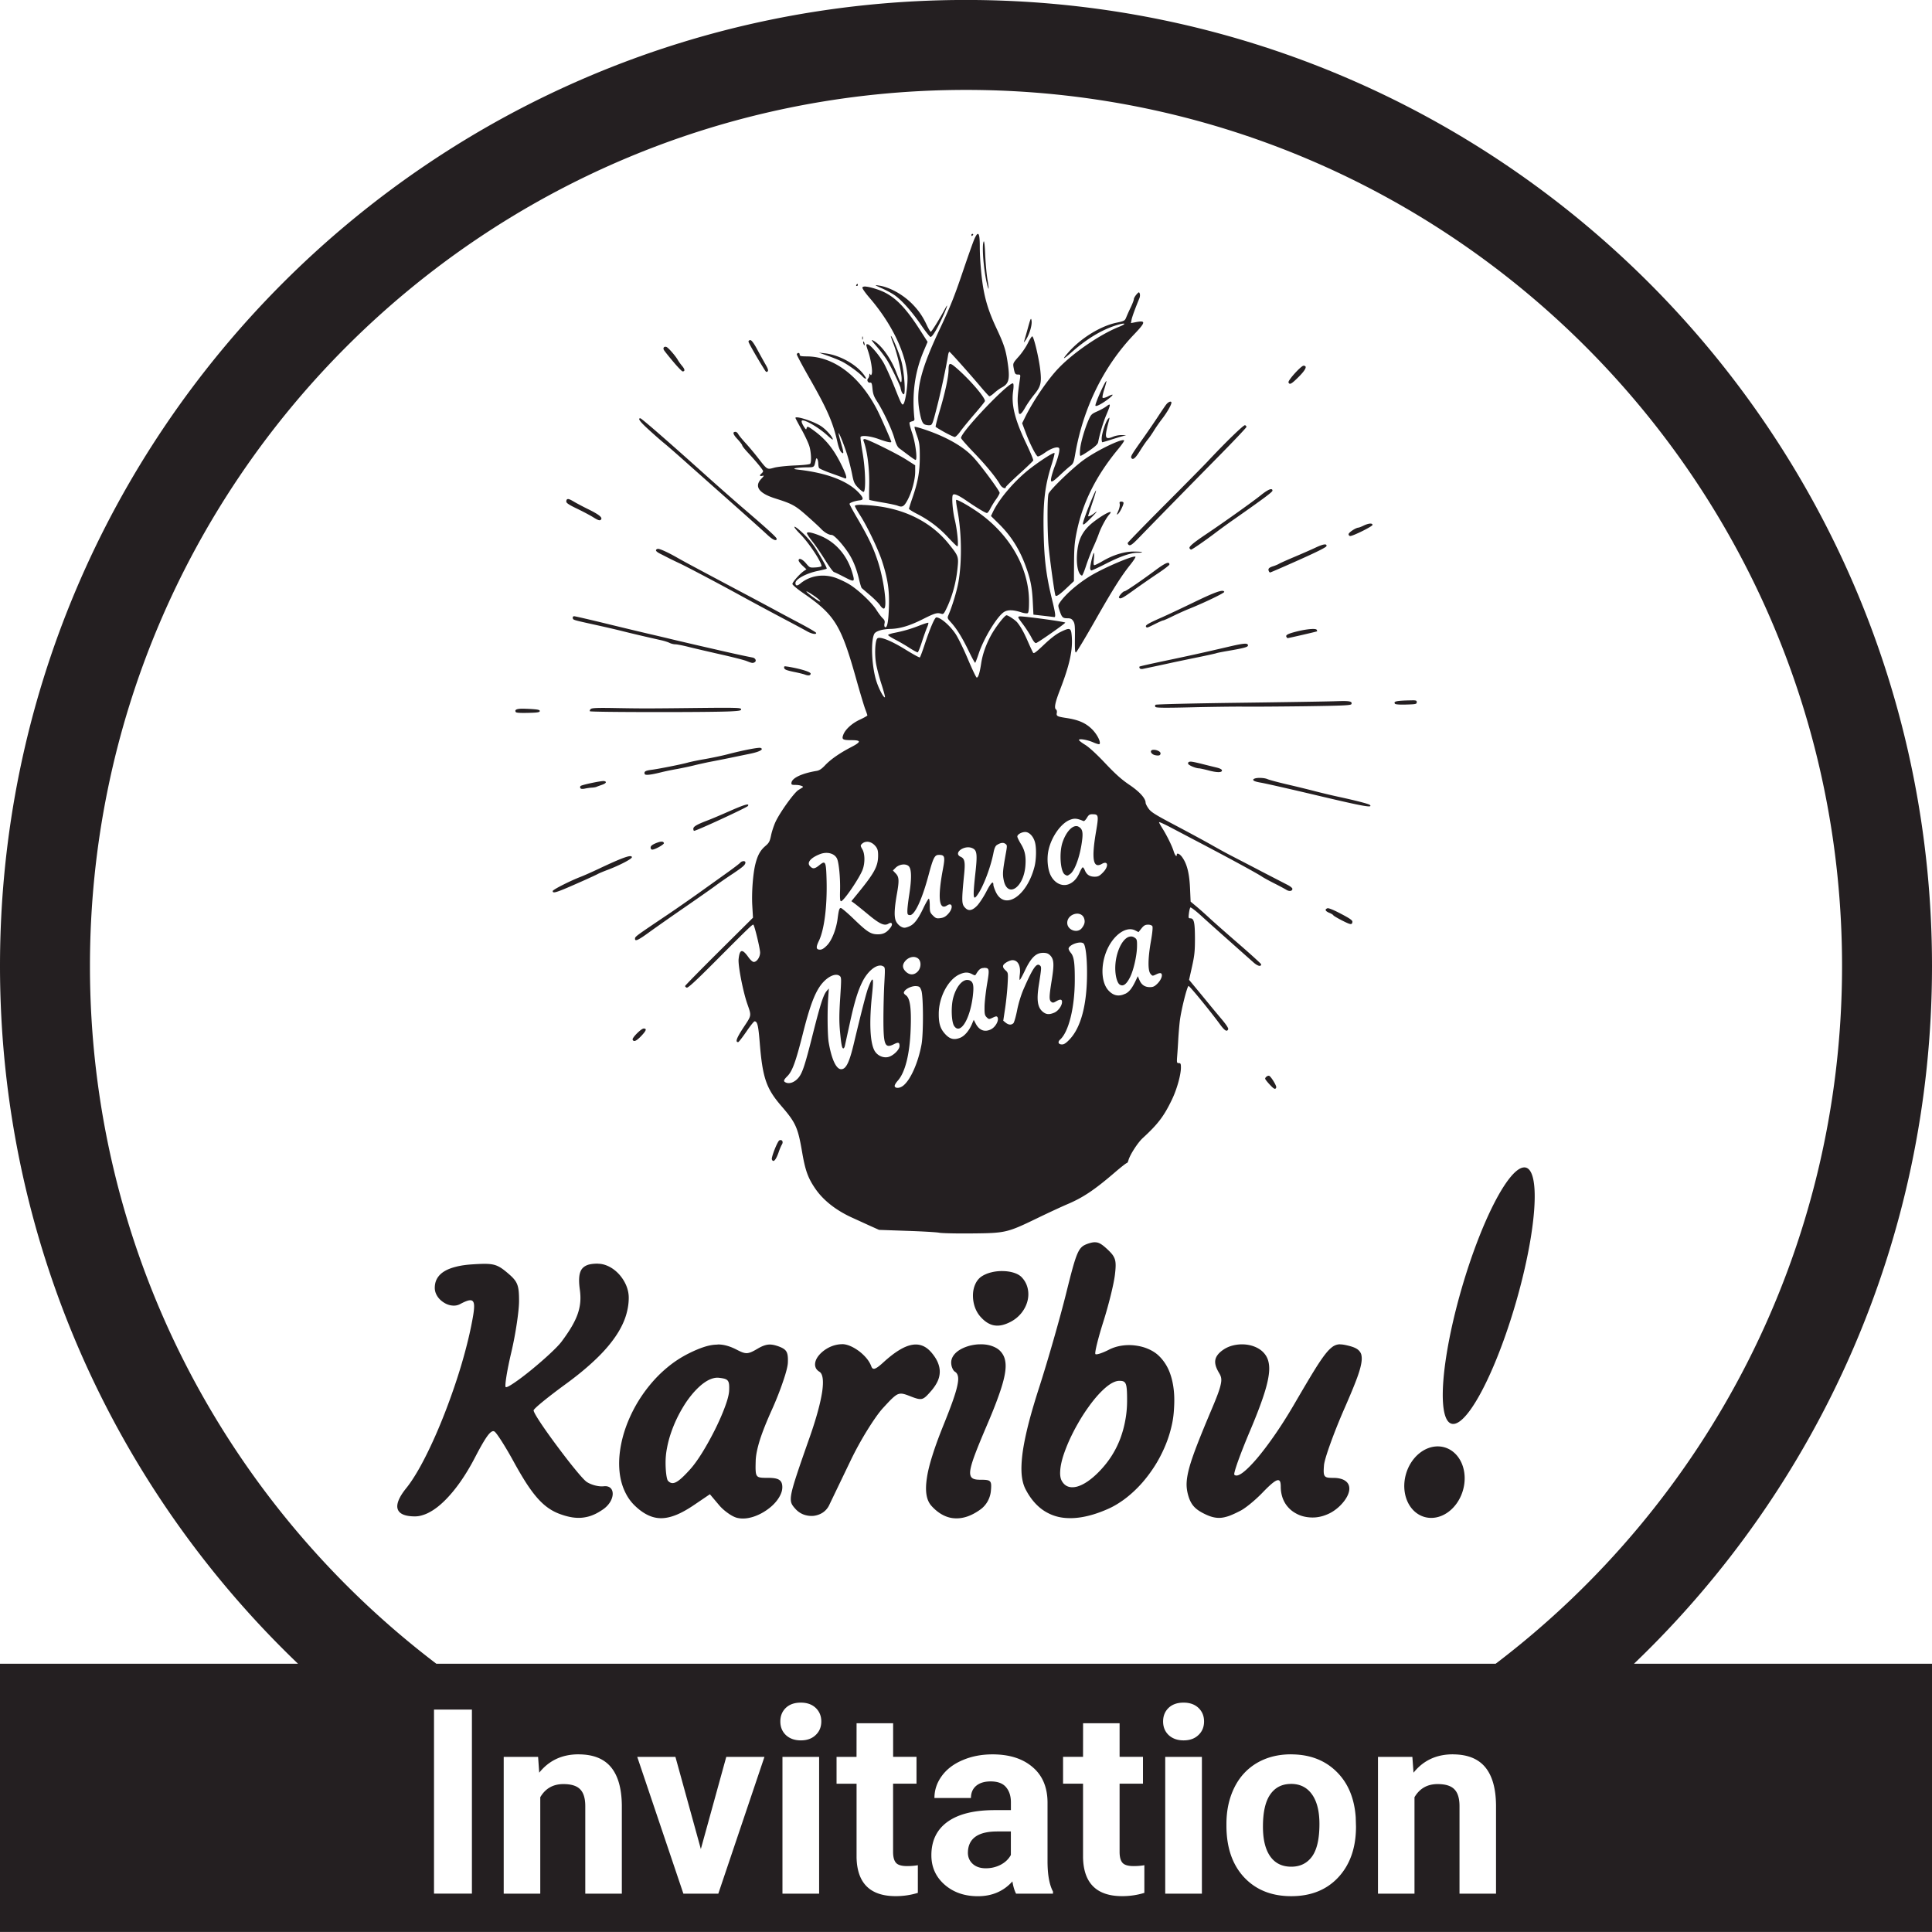 <?xml version="1.0" encoding="UTF-8" standalone="no"?>
<svg
   xmlns:dc="http://purl.org/dc/elements/1.1/"
   xmlns:cc="http://creativecommons.org/ns#"
   xmlns:rdf="http://www.w3.org/1999/02/22-rdf-syntax-ns#"
   xmlns:svg="http://www.w3.org/2000/svg"
   xmlns="http://www.w3.org/2000/svg"
   xmlns:sodipodi="http://sodipodi.sourceforge.net/DTD/sodipodi-0.dtd"
   xmlns:inkscape="http://www.inkscape.org/namespaces/inkscape"
   id="svg6"
   height="100"
   viewBox="0 0 50 50"
   width="100"
   version="1.1"
   sodipodi:docname="invitation.svg"
   inkscape:version="0.92.2 (5c3e80d, 2017-08-06)"
   style="fill:#000000">
  <defs
     id="defs7" />
  <sodipodi:namedview
     pagecolor="#ffffff"
     bordercolor="#666666"
     borderopacity="1"
     objecttolerance="10"
     gridtolerance="10"
     guidetolerance="10"
     inkscape:pageopacity="0"
     inkscape:pageshadow="2"
     inkscape:window-width="1920"
     inkscape:window-height="1017"
     id="namedview5"
     showgrid="false"
     inkscape:zoom="0.7866666665"
     inkscape:cx="-535.8799148"
     inkscape:cy="-38.92971885"
     inkscape:window-x="-8"
     inkscape:window-y="-8"
     inkscape:window-maximized="1"
     inkscape:current-layer="svg6" />
  <path
     d="M 25,-9.766e-4 C 11.193,-9.766e-4 0,11.192 0,24.999 6.427406841e-5,32.098 2.96,38.506 7.712,43.057 H 0 v 6.942 h 50 v -6.942 h -7.712 c 4.752,-4.551 7.712,-10.959 7.712,-18.058 0,-13.807 -11.193,-25 -25,-25 z m 0,2.328 c 12.522,0 22.672,10.15 22.672,22.672 0,7.37 -3.517,13.917 -8.964,18.058 H 11.292 C 5.846,38.917 2.328,32.369 2.328,24.999 2.329,12.478 12.479,2.327 25,2.327 Z m 0.168,3.726 c -0.015,0 -0.028,0.012 -0.028,0.027 0,0.015 0.005,0.027 0.012,0.027 0.007,0 0.02,-0.012 0.03,-0.027 0.008,-0.015 0.003,-0.027 -0.013,-0.027 z m 0.138,0 c -0.022,0.003 -0.05,0.046 -0.087,0.128 -0.032,0.07 -0.172,0.466 -0.312,0.88 -0.203,0.6 -0.316,0.883 -0.563,1.407 -0.512,1.08 -0.647,1.613 -0.55,2.156 0.043,0.245 0.078,0.337 0.142,0.363 0.032,0.013 0.088,0.021 0.125,0.018 0.065,-0.005 0.074,-0.029 0.182,-0.45 0.102,-0.393 0.245,-1.06 0.292,-1.356 0.008,-0.057 0.025,-0.099 0.038,-0.094 0.023,0.009 0.52,0.565 0.82,0.921 0.103,0.121 0.197,0.224 0.21,0.229 0.013,0.005 0.072,-0.034 0.129,-0.086 0.058,-0.052 0.143,-0.114 0.187,-0.137 0.198,-0.102 0.225,-0.221 0.153,-0.689 -0.047,-0.302 -0.093,-0.442 -0.297,-0.876 -0.168,-0.362 -0.262,-0.644 -0.323,-0.984 -0.053,-0.291 -0.095,-0.778 -0.095,-1.096 0,-0.229 -0.015,-0.337 -0.05,-0.332 z m 0.153,0.194 c -0.055,0.088 -0.003,0.751 0.087,1.112 0.05,0.195 0.053,0.131 0.008,-0.134 -0.022,-0.133 -0.047,-0.415 -0.057,-0.628 -0.008,-0.223 -0.025,-0.371 -0.038,-0.35 z m -3.27,1.1 c -0.007,0 -0.018,0.012 -0.028,0.027 -0.008,0.015 -0.004,0.027 0.011,0.027 0.017,0 0.029,-0.012 0.029,-0.027 0,-0.015 -0.005,-0.027 -0.012,-0.027 z m 0.488,0.034 c -0.038,-0.002 -1.4323e-4,0.016 0.145,0.08 0.112,0.05 0.257,0.128 0.324,0.174 0.187,0.128 0.448,0.421 0.687,0.769 0.118,0.173 0.23,0.315 0.248,0.316 0.045,0.002 0.153,-0.173 0.293,-0.47 0.125,-0.267 0.185,-0.446 0.09,-0.27 -0.148,0.275 -0.353,0.606 -0.375,0.606 -0.012,0 -0.06,-0.079 -0.105,-0.175 C 23.88,8.186 23.768,8.027 23.6,7.857 23.357,7.615 23.02,7.43 22.742,7.389 c -0.028,-0.004 -0.05,-0.007 -0.063,-0.008 z m -0.27,0.035 c -0.022,-0.002 -0.04,-8.803e-4 -0.053,0.002 -0.018,0.004 -0.03,0.011 -0.035,0.022 -0.008,0.021 0.068,0.131 0.175,0.256 0.567,0.655 0.935,1.405 0.99,2.008 0.018,0.199 -0.042,0.652 -0.097,0.743 -0.038,0.06 -0.058,0.023 -0.238,-0.432 -0.092,-0.23 -0.215,-0.505 -0.273,-0.61 -0.115,-0.207 -0.36,-0.495 -0.422,-0.495 -0.047,0 -0.047,-0.002 0.015,0.185 0.067,0.197 0.117,0.504 0.093,0.576 -0.013,0.043 -0.022,0.047 -0.04,0.018 -0.018,-0.028 -0.023,-0.024 -0.023,0.018 -0.002,0.03 -0.015,0.069 -0.032,0.086 -0.042,0.043 -0.007,0.119 0.05,0.11 0.04,-0.007 0.05,0.019 0.063,0.16 0.013,0.132 0.038,0.202 0.117,0.324 0.16,0.248 0.384,0.721 0.45,0.956 0.043,0.15 0.083,0.23 0.127,0.26 0.033,0.024 0.136,0.102 0.23,0.172 0.092,0.07 0.177,0.128 0.19,0.128 0.055,0.001 -0.002,-0.446 -0.088,-0.697 -0.048,-0.139 -0.078,-0.262 -0.065,-0.273 0.012,-0.012 0.047,-0.026 0.077,-0.032 0.033,-0.007 0.052,-0.029 0.047,-0.063 -0.068,-0.656 0.012,-1.224 0.25,-1.776 l 0.091,-0.214 -0.182,-0.285 c -0.418,-0.658 -0.713,-0.94 -1.125,-1.075 -0.13,-0.043 -0.228,-0.066 -0.292,-0.071 z m 7.062,0.152 c -0.012,0.003 -0.028,0.021 -0.06,0.056 -0.035,0.042 -0.065,0.095 -0.065,0.118 0,0.023 -0.035,0.117 -0.078,0.207 -0.045,0.091 -0.096,0.208 -0.118,0.261 -0.037,0.092 -0.047,0.098 -0.26,0.143 -0.425,0.091 -0.947,0.42 -1.265,0.797 -0.147,0.172 -0.108,0.158 0.132,-0.053 0.38,-0.332 0.745,-0.552 1.112,-0.672 0.255,-0.083 0.319,-0.057 0.089,0.035 -0.487,0.195 -1.182,0.67 -1.565,1.073 -0.277,0.289 -0.657,0.848 -0.865,1.272 l -0.073,0.148 0.09,0.238 c 0.105,0.286 0.267,0.602 0.313,0.621 0.02,0.007 0.103,-0.036 0.188,-0.097 0.153,-0.11 0.318,-0.165 0.362,-0.121 0.032,0.031 -0.01,0.216 -0.107,0.468 -0.042,0.111 -0.083,0.247 -0.093,0.303 -0.027,0.143 0.015,0.131 0.225,-0.067 0.097,-0.093 0.217,-0.199 0.265,-0.236 0.08,-0.061 0.092,-0.089 0.13,-0.308 0.207,-1.198 0.737,-2.278 1.527,-3.103 0.303,-0.318 0.308,-0.365 0.028,-0.311 l -0.112,0.022 0.015,-0.084 c 0.013,-0.072 0.093,-0.293 0.203,-0.558 0.017,-0.039 0.02,-0.093 0.01,-0.121 -0.01,-0.024 -0.015,-0.035 -0.027,-0.032 z m -2.79,0.686 c -0.013,0.008 -0.038,0.092 -0.093,0.292 -0.037,0.134 -0.075,0.267 -0.085,0.297 -0.01,0.03 0.013,0.005 0.052,-0.054 0.088,-0.136 0.157,-0.363 0.145,-0.478 -0.005,-0.04 -0.01,-0.062 -0.018,-0.057 z m -3.623,0.44 c -0.007,0 0.023,0.094 0.068,0.208 0.097,0.25 0.208,0.73 0.21,0.896 0,0.155 -0.028,0.123 -0.133,-0.148 -0.145,-0.381 -0.397,-0.729 -0.605,-0.838 -0.06,-0.032 -0.04,0.002 0.095,0.157 0.095,0.109 0.218,0.272 0.273,0.363 0.102,0.167 0.343,0.667 0.343,0.711 0,0.013 0.012,0.054 0.025,0.092 0.015,0.038 0.042,0.069 0.058,0.069 0.052,0 0.013,-0.568 -0.057,-0.836 C 23.283,9.164 23.088,8.695 23.057,8.695 Z m 3.66,0.01 c -0.013,-0.004 -0.065,0.074 -0.114,0.174 -0.048,0.099 -0.155,0.257 -0.238,0.35 -0.142,0.158 -0.15,0.176 -0.135,0.27 0.032,0.176 0.043,0.195 0.115,0.195 0.068,0 0.068,0.003 0.05,0.128 -0.057,0.384 -0.065,0.494 -0.051,0.654 0.008,0.096 0.02,0.192 0.025,0.211 0.022,0.065 0.078,0.016 0.168,-0.145 0.05,-0.087 0.15,-0.231 0.223,-0.321 0.178,-0.217 0.201,-0.31 0.163,-0.648 -0.035,-0.305 -0.165,-0.855 -0.206,-0.866 z m -4.394,0.002 c -0.005,-0.002 -0.008,0.014 -0.008,0.042 0,0.037 0.005,0.052 0.013,0.034 0.007,-0.018 0.007,-0.049 0,-0.067 -0.002,-0.005 -0.004,-0.007 -0.005,-0.008 z m -2.903,0.096 c -0.027,-1.666e-4 -0.048,0.017 -0.048,0.039 0,0.032 0.248,0.464 0.423,0.739 0.03,0.048 0.048,0.056 0.072,0.032 0.023,-0.024 0.01,-0.069 -0.057,-0.185 -0.048,-0.084 -0.145,-0.259 -0.215,-0.389 -0.085,-0.157 -0.145,-0.236 -0.175,-0.236 z m 2.924,0.038 c -0.007,0.007 -0.005,0.032 0.003,0.055 0.023,0.061 0.042,0.051 0.025,-0.013 -0.008,-0.03 -0.02,-0.049 -0.028,-0.042 z M 17.21,8.974 c -0.035,0.006 -0.052,0.042 -0.028,0.084 0.013,0.025 0.12,0.159 0.238,0.299 0.117,0.14 0.228,0.254 0.245,0.255 0.067,10e-4 0.062,-0.053 -0.01,-0.139 -0.042,-0.049 -0.092,-0.12 -0.113,-0.157 -0.058,-0.103 -0.245,-0.318 -0.293,-0.336 -0.013,-0.006 -0.027,-0.007 -0.038,-0.005 z m 3.982,0.153 0.223,0.078 c 0.122,0.043 0.287,0.109 0.367,0.148 0.15,0.073 0.452,0.291 0.54,0.39 0.055,0.062 0.112,0.079 0.08,0.024 -0.175,-0.301 -0.65,-0.58 -1.062,-0.624 z m -0.528,0.007 c -0.017,-5e-4 -0.035,0.011 -0.043,0.036 -0.005,0.014 0.148,0.302 0.341,0.639 0.453,0.796 0.6,1.133 0.715,1.654 0.027,0.113 0.065,0.212 0.095,0.24 0.072,0.064 0.07,0.026 -0.013,-0.258 -0.035,-0.125 -0.062,-0.231 -0.057,-0.236 0.017,-0.017 0.173,0.386 0.24,0.615 0.037,0.125 0.087,0.331 0.112,0.457 0.04,0.203 0.058,0.242 0.157,0.344 0.062,0.063 0.125,0.11 0.14,0.105 0.06,-0.02 0.047,-0.577 -0.025,-0.995 -0.038,-0.221 -0.063,-0.413 -0.055,-0.426 0.032,-0.05 0.26,-0.023 0.475,0.056 0.205,0.074 0.32,0.099 0.32,0.069 0,-0.027 -0.255,-0.605 -0.35,-0.797 -0.445,-0.883 -1.121,-1.407 -1.826,-1.413 -0.17,-0.002 -0.195,-0.008 -0.195,-0.051 0,-0.025 -0.015,-0.038 -0.03,-0.038 z m 3.925,0.285 c -0.033,0.004 -0.04,0.057 -0.04,0.162 -0.002,0.172 -0.092,0.591 -0.228,1.045 -0.065,0.22 -0.113,0.408 -0.107,0.419 0.007,0.011 0.112,0.075 0.233,0.142 0.122,0.067 0.24,0.122 0.263,0.122 0.022,-1.666e-4 0.085,-0.064 0.142,-0.142 0.055,-0.078 0.222,-0.281 0.368,-0.451 0.148,-0.17 0.27,-0.322 0.27,-0.337 0.003,-0.093 -0.366,-0.526 -0.705,-0.826 -0.105,-0.093 -0.164,-0.138 -0.197,-0.134 z m 9.147,0.045 c -0.063,0 -0.41,0.382 -0.39,0.432 0.027,0.071 0.077,0.044 0.267,-0.146 0.182,-0.183 0.227,-0.285 0.123,-0.285 z m -5.102,0.398 c -0.023,-0.024 -0.285,0.554 -0.285,0.631 0,0.049 0.178,-0.045 0.358,-0.186 0.128,-0.102 0.112,-0.123 -0.035,-0.047 -0.063,0.032 -0.123,0.048 -0.136,0.035 -0.012,-0.012 0.008,-0.113 0.043,-0.223 0.035,-0.111 0.06,-0.205 0.055,-0.21 z m -2.415,0.063 c -0.078,-0.078 -1.348,1.249 -1.348,1.409 0,0.02 0.152,0.192 0.335,0.383 0.315,0.328 0.565,0.631 0.678,0.827 0.045,0.08 0.146,0.122 0.146,0.062 0,-0.014 0.157,-0.167 0.348,-0.341 0.193,-0.174 0.355,-0.33 0.362,-0.348 0.007,-0.018 -0.072,-0.207 -0.173,-0.421 -0.302,-0.629 -0.398,-1.013 -0.348,-1.373 0.015,-0.105 0.015,-0.183 0,-0.198 z m 4.062,0.47 c -0.028,0.006 -0.067,0.032 -0.1,0.074 -0.032,0.041 -0.12,0.171 -0.198,0.29 -0.077,0.119 -0.255,0.38 -0.397,0.581 -0.295,0.415 -0.33,0.474 -0.307,0.511 0.038,0.063 0.102,0.013 0.222,-0.18 0.07,-0.114 0.16,-0.244 0.198,-0.29 0.04,-0.046 0.112,-0.151 0.162,-0.232 0.05,-0.082 0.147,-0.222 0.217,-0.312 0.125,-0.163 0.238,-0.36 0.238,-0.414 0,-0.013 -0.003,-0.022 -0.012,-0.026 -0.007,-0.003 -0.015,-0.003 -0.023,-0.002 z m -1.567,0.076 c -0.003,-8.333e-4 -0.008,-3.643e-4 -0.013,0.001 -0.013,0.005 -0.035,0.019 -0.062,0.04 -0.048,0.037 -0.158,0.097 -0.243,0.135 -0.142,0.062 -0.163,0.083 -0.22,0.212 -0.103,0.234 -0.207,0.589 -0.223,0.769 -0.01,0.109 -0.007,0.169 0.011,0.169 0.017,0 0.122,-0.063 0.235,-0.141 0.143,-0.098 0.21,-0.161 0.22,-0.209 0.045,-0.232 0.135,-0.528 0.215,-0.716 0.075,-0.178 0.101,-0.253 0.08,-0.259 z m -8.108,0.33 c -0.013,0.002 -0.02,0.007 -0.02,0.015 0,0.01 0.072,0.146 0.16,0.303 0.087,0.157 0.178,0.351 0.201,0.432 0.045,0.152 0.057,0.398 0.022,0.45 -0.012,0.018 -0.165,0.036 -0.397,0.045 -0.213,0.009 -0.446,0.034 -0.536,0.058 -0.188,0.052 -0.175,0.06 -0.427,-0.264 -0.093,-0.119 -0.237,-0.291 -0.322,-0.382 -0.083,-0.091 -0.165,-0.192 -0.182,-0.224 -0.017,-0.032 -0.048,-0.058 -0.07,-0.058 -0.083,0 -0.067,0.063 0.051,0.189 0.068,0.073 0.123,0.146 0.123,0.162 0,0.017 0.065,0.099 0.143,0.183 0.21,0.225 0.397,0.451 0.397,0.483 0,0.015 -0.018,0.042 -0.042,0.061 -0.058,0.049 -0.048,0.078 0.022,0.061 0.053,-0.013 0.05,-0.005 -0.028,0.078 -0.187,0.198 -0.062,0.373 0.363,0.507 0.437,0.138 0.516,0.181 0.816,0.446 0.155,0.137 0.32,0.288 0.364,0.336 0.093,0.098 0.203,0.162 0.28,0.162 0.06,0 0.257,0.209 0.415,0.441 0.132,0.194 0.22,0.408 0.29,0.696 0.028,0.12 0.06,0.227 0.072,0.238 0.012,0.011 0.11,0.095 0.218,0.187 0.108,0.092 0.224,0.209 0.257,0.259 0.032,0.051 0.077,0.089 0.1,0.085 0.095,-0.018 -0.002,-0.761 -0.162,-1.236 -0.118,-0.357 -0.245,-0.62 -0.528,-1.104 -0.11,-0.186 -0.2,-0.353 -0.2,-0.369 0,-0.03 0.142,-0.079 0.268,-0.093 0.098,-0.011 0.095,-0.06 -0.013,-0.18 -0.283,-0.314 -0.823,-0.525 -1.562,-0.611 -0.13,-0.015 -0.15,-0.023 -0.095,-0.039 0.037,-0.011 0.16,-0.021 0.275,-0.023 0.222,-0.003 0.208,0.007 0.25,-0.176 0.013,-0.061 0.023,-0.071 0.043,-0.04 0.013,0.021 0.025,0.075 0.025,0.12 0,0.044 0.01,0.095 0.021,0.113 0.01,0.018 0.153,0.08 0.315,0.138 0.163,0.058 0.318,0.115 0.343,0.126 0.08,0.034 0.057,-0.066 -0.083,-0.352 -0.192,-0.392 -0.392,-0.643 -0.687,-0.864 -0.177,-0.131 -0.198,-0.138 -0.213,-0.071 -0.008,0.037 -0.023,0.026 -0.068,-0.047 -0.063,-0.1 -0.076,-0.162 -0.035,-0.162 0.11,0 0.448,0.207 0.655,0.4 0.072,0.066 0.128,0.107 0.128,0.093 0,-0.062 -0.172,-0.257 -0.303,-0.343 -0.17,-0.112 -0.553,-0.242 -0.646,-0.228 z m 8.102,0.011 c -0.005,-0.002 -0.017,0.013 -0.037,0.036 -0.063,0.078 -0.16,0.381 -0.16,0.506 0,0.05 0.007,0.091 0.017,0.091 0.01,0 0.11,-0.029 0.222,-0.065 0.113,-0.036 0.248,-0.077 0.3,-0.091 l 0.095,-0.026 -0.115,-0.003 c -0.063,-0.002 -0.16,0.016 -0.213,0.038 -0.215,0.09 -0.235,0.045 -0.145,-0.31 0.033,-0.125 0.045,-0.172 0.037,-0.175 z m -12.136,0.013 c -0.075,0 -0.009,0.091 0.221,0.299 0.137,0.125 0.315,0.282 0.397,0.348 0.082,0.066 0.373,0.32 0.646,0.565 0.275,0.244 0.723,0.643 0.998,0.886 0.572,0.507 0.838,0.746 1.035,0.927 0.133,0.124 0.231,0.164 0.231,0.094 0,-0.036 -0.233,-0.249 -0.903,-0.823 -0.222,-0.191 -0.658,-0.576 -0.97,-0.856 -0.922,-0.828 -1.624,-1.44 -1.656,-1.44 z m 15.647,0.18 c -0.033,-0.013 -0.5,0.439 -0.975,0.947 -0.088,0.094 -0.587,0.6 -1.11,1.124 -0.522,0.524 -0.95,0.964 -0.95,0.977 0,0.013 0.009,0.032 0.019,0.042 0.042,0.042 0.093,0.007 0.282,-0.188 0.412,-0.426 1.25,-1.281 1.998,-2.041 0.427,-0.432 0.775,-0.8 0.775,-0.817 0,-0.017 -0.016,-0.037 -0.038,-0.045 z m -8.55,0.043 c -0.007,0.007 0.02,0.108 0.062,0.225 0.065,0.188 0.073,0.252 0.073,0.549 0,0.384 -0.047,0.648 -0.188,1.056 -0.05,0.144 -0.091,0.274 -0.091,0.289 0,0.015 0.088,0.071 0.195,0.126 0.317,0.161 0.578,0.358 0.812,0.61 0.122,0.13 0.23,0.237 0.243,0.237 0.04,6.666e-4 -0.002,-0.425 -0.065,-0.687 -0.058,-0.238 -0.085,-0.61 -0.048,-0.648 0.037,-0.036 0.145,0.012 0.36,0.16 0.265,0.182 0.482,0.312 0.52,0.312 0.017,0 0.057,-0.052 0.088,-0.115 0.032,-0.063 0.098,-0.171 0.148,-0.24 0.05,-0.069 0.092,-0.144 0.092,-0.168 0,-0.052 -0.475,-0.698 -0.674,-0.913 -0.258,-0.284 -0.715,-0.543 -1.29,-0.733 -0.123,-0.041 -0.23,-0.069 -0.237,-0.062 z m -1.292,0.316 c -0.03,0 -0.04,0.014 -0.03,0.041 0.098,0.256 0.158,0.73 0.148,1.163 -0.005,0.195 -0.003,0.361 0.003,0.368 0.008,0.007 0.16,0.038 0.338,0.068 0.177,0.03 0.353,0.067 0.39,0.082 0.125,0.051 0.17,0.025 0.262,-0.146 0.112,-0.21 0.197,-0.527 0.197,-0.734 V 12.042 L 23.463,11.9 c -0.243,-0.156 -1.013,-0.537 -1.087,-0.537 z m 6.697,0.027 c -0.115,-0.01 -0.697,0.275 -1.02,0.506 -0.282,0.201 -0.877,0.772 -0.918,0.883 -0.035,0.092 -0.035,0.967 0.002,1.361 0.032,0.35 0.155,1.236 0.177,1.271 0.022,0.036 0.108,-0.022 0.3,-0.204 l 0.178,-0.169 0.003,-0.482 c 0.003,-0.413 0.015,-0.533 0.077,-0.831 0.157,-0.739 0.502,-1.423 1.062,-2.1 0.097,-0.116 0.167,-0.219 0.157,-0.228 -0.003,-0.003 -0.008,-0.005 -0.017,-0.006 z m -1.785,0.333 c -0.022,-0.02 -0.327,0.173 -0.598,0.378 -0.407,0.308 -0.828,0.794 -0.998,1.154 l -0.047,0.099 0.214,0.211 c 0.313,0.31 0.535,0.665 0.695,1.114 0.115,0.316 0.155,0.526 0.173,0.89 l 0.017,0.337 0.257,0.029 c 0.142,0.016 0.265,0.032 0.275,0.034 0.05,0.011 0.042,-0.077 -0.045,-0.432 -0.152,-0.617 -0.207,-1.035 -0.222,-1.723 -0.02,-0.821 0.028,-1.239 0.212,-1.812 0.045,-0.145 0.077,-0.271 0.068,-0.28 z m 5.597,0.936 c -0.048,0.007 -0.137,0.06 -0.257,0.157 -0.205,0.165 -0.948,0.695 -1.41,1.005 -0.345,0.232 -0.458,0.329 -0.433,0.369 0.01,0.017 0.028,0.032 0.04,0.032 0.027,0 0.363,-0.232 0.623,-0.429 0.11,-0.084 0.328,-0.243 0.485,-0.352 0.787,-0.552 0.997,-0.709 0.997,-0.744 0,-0.029 -0.015,-0.041 -0.045,-0.037 z m -4.52,0.034 c -0.022,-0.023 -0.34,0.777 -0.34,0.857 0,0.053 0.048,0.017 0.23,-0.169 0.138,-0.142 0.159,-0.171 0.075,-0.108 -0.095,0.073 -0.17,0.107 -0.17,0.077 0,-0.004 0.048,-0.152 0.106,-0.328 0.06,-0.176 0.103,-0.325 0.098,-0.33 z m -13.668,0.222 c -0.029,0.001 -0.042,0.023 -0.042,0.066 0,0.037 0.072,0.084 0.276,0.182 0.152,0.073 0.337,0.171 0.411,0.217 0.144,0.091 0.188,0.103 0.216,0.057 0.031,-0.051 -0.069,-0.128 -0.335,-0.259 -0.143,-0.07 -0.317,-0.163 -0.387,-0.205 -0.066,-0.04 -0.112,-0.06 -0.141,-0.059 z m 10.047,0.022 c -0.008,0.009 0.005,0.116 0.028,0.239 0.113,0.573 0.127,1.332 0.032,1.881 -0.04,0.228 -0.155,0.613 -0.257,0.854 -0.035,0.082 -0.032,0.09 0.065,0.198 0.15,0.165 0.295,0.402 0.463,0.75 0.082,0.17 0.155,0.302 0.163,0.293 0.008,-0.01 0.052,-0.123 0.095,-0.253 0.132,-0.391 0.475,-0.953 0.652,-1.063 0.097,-0.061 0.238,-0.057 0.451,0.012 0.068,0.022 0.14,0.03 0.159,0.019 0.025,-0.015 0.035,-0.103 0.035,-0.301 0,-0.837 -0.463,-1.678 -1.242,-2.255 -0.24,-0.178 -0.62,-0.398 -0.645,-0.373 z m 4.275,0.044 c -0.045,0 -0.053,0.012 -0.042,0.059 0.008,0.033 -0.006,0.112 -0.036,0.178 -0.045,0.102 -0.047,0.114 -0.008,0.082 0.047,-0.039 0.143,-0.229 0.143,-0.286 0,-0.018 -0.025,-0.034 -0.057,-0.034 z m -6.703,0.082 c -0.118,-0.002 -0.193,0.008 -0.193,0.03 0,0.017 0.062,0.128 0.138,0.246 0.182,0.283 0.458,0.862 0.56,1.165 0.15,0.456 0.198,0.761 0.183,1.2 -0.012,0.385 -0.045,0.559 -0.102,0.524 -0.017,-0.01 -0.022,-0.051 -0.012,-0.093 0.013,-0.059 0.002,-0.09 -0.05,-0.139 -0.037,-0.035 -0.108,-0.131 -0.16,-0.213 -0.123,-0.195 -0.488,-0.537 -0.717,-0.671 -0.098,-0.058 -0.258,-0.132 -0.353,-0.164 -0.318,-0.106 -0.658,-0.048 -0.898,0.153 -0.082,0.068 -0.127,0.063 -0.127,-0.014 0,-0.1 0.28,-0.251 0.58,-0.313 0.117,-0.024 0.22,-0.05 0.227,-0.056 0.013,-0.014 -0.053,-0.14 -0.25,-0.47 -0.085,-0.143 -0.212,-0.302 -0.337,-0.424 -0.265,-0.257 -0.347,-0.257 -0.093,0 0.223,0.227 0.547,0.716 0.547,0.825 0,0.014 -0.068,0.03 -0.152,0.035 -0.152,0.009 -0.153,0.008 -0.248,-0.105 -0.095,-0.113 -0.192,-0.151 -0.192,-0.076 0,0.021 0.045,0.082 0.1,0.134 l 0.102,0.095 -0.068,0.046 c -0.105,0.072 -0.295,0.286 -0.295,0.334 0,0.024 0.123,0.128 0.278,0.235 0.83,0.572 0.983,0.826 1.39,2.284 0.088,0.312 0.185,0.634 0.215,0.715 0.032,0.082 0.057,0.157 0.057,0.168 0,0.01 -0.088,0.06 -0.195,0.11 -0.202,0.093 -0.375,0.25 -0.427,0.388 -0.047,0.123 -0.018,0.142 0.203,0.142 0.263,0 0.265,0.042 0.007,0.177 -0.297,0.153 -0.531,0.316 -0.675,0.466 -0.093,0.1 -0.155,0.142 -0.229,0.153 -0.378,0.063 -0.63,0.182 -0.648,0.303 -0.007,0.053 0.003,0.06 0.108,0.06 0.107,0 0.214,0.037 0.184,0.06 -0.007,0.007 -0.057,0.037 -0.11,0.07 -0.112,0.067 -0.475,0.571 -0.595,0.826 -0.042,0.092 -0.095,0.249 -0.115,0.349 -0.033,0.158 -0.053,0.195 -0.148,0.276 -0.128,0.11 -0.197,0.232 -0.255,0.455 -0.065,0.25 -0.103,0.749 -0.083,1.09 l 0.018,0.31 -0.878,0.872 c -0.483,0.48 -0.879,0.883 -0.879,0.896 0,0.015 0.018,0.033 0.042,0.042 0.032,0.012 0.232,-0.172 0.699,-0.64 0.915,-0.918 1.008,-1.008 1.027,-0.988 0.032,0.032 0.173,0.618 0.173,0.72 0,0.117 -0.085,0.243 -0.163,0.243 -0.032,0 -0.09,-0.052 -0.146,-0.132 -0.155,-0.215 -0.22,-0.198 -0.247,0.058 -0.018,0.167 0.115,0.848 0.227,1.165 0.108,0.312 0.113,0.282 -0.102,0.607 -0.178,0.272 -0.217,0.377 -0.137,0.377 0.015,0 0.108,-0.12 0.21,-0.268 0.1,-0.148 0.197,-0.269 0.214,-0.27 0.073,0 0.098,0.1 0.135,0.557 0.072,0.9 0.168,1.18 0.553,1.627 0.383,0.443 0.435,0.562 0.547,1.22 0.077,0.445 0.145,0.64 0.323,0.905 0.207,0.312 0.54,0.577 0.968,0.772 0.107,0.048 0.307,0.14 0.445,0.203 l 0.252,0.113 0.718,0.025 c 0.395,0.013 0.774,0.035 0.84,0.049 0.067,0.013 0.442,0.022 0.835,0.018 0.88,-0.008 0.92,-0.017 1.698,-0.393 0.303,-0.147 0.65,-0.307 0.77,-0.358 0.415,-0.175 0.707,-0.37 1.237,-0.825 0.157,-0.135 0.297,-0.245 0.312,-0.245 0.015,0 0.033,-0.032 0.043,-0.07 0.035,-0.137 0.24,-0.458 0.372,-0.578 0.4,-0.368 0.552,-0.57 0.762,-1.011 0.123,-0.26 0.225,-0.627 0.225,-0.813 0,-0.098 -0.008,-0.115 -0.055,-0.115 -0.052,0 -0.055,-0.012 -0.042,-0.182 0.008,-0.1 0.022,-0.31 0.03,-0.465 0.01,-0.157 0.028,-0.368 0.042,-0.472 0.042,-0.302 0.188,-0.877 0.223,-0.877 0.03,0 0.567,0.655 0.822,1.005 0.115,0.155 0.173,0.189 0.203,0.114 0.01,-0.027 -0.053,-0.122 -0.172,-0.263 -0.102,-0.122 -0.242,-0.288 -0.308,-0.37 -0.067,-0.082 -0.213,-0.26 -0.327,-0.397 l -0.205,-0.248 0.077,-0.345 c 0.065,-0.293 0.075,-0.402 0.075,-0.735 -0.002,-0.413 -0.025,-0.512 -0.121,-0.512 -0.047,0 -0.05,-0.013 -0.035,-0.128 0.008,-0.07 0.025,-0.138 0.037,-0.152 0.012,-0.012 0.128,0.077 0.26,0.195 0.13,0.12 0.468,0.422 0.748,0.67 0.28,0.25 0.563,0.5 0.627,0.557 0.107,0.095 0.197,0.117 0.197,0.047 0,-0.013 -0.264,-0.254 -0.585,-0.532 -0.323,-0.28 -0.666,-0.582 -0.761,-0.672 -0.097,-0.09 -0.243,-0.22 -0.327,-0.29 l -0.152,-0.127 -0.015,-0.343 c -0.017,-0.378 -0.075,-0.622 -0.195,-0.795 -0.063,-0.095 -0.148,-0.137 -0.148,-0.075 0,0.07 -0.048,0.016 -0.08,-0.087 -0.04,-0.135 -0.18,-0.42 -0.297,-0.603 -0.045,-0.072 -0.082,-0.138 -0.082,-0.152 0,-0.013 0.118,0.04 0.263,0.115 0.145,0.077 0.397,0.208 0.56,0.295 0.885,0.462 1.725,0.917 1.85,1.004 0.04,0.027 0.18,0.103 0.312,0.17 0.13,0.065 0.269,0.14 0.309,0.165 0.075,0.048 0.157,0.035 0.157,-0.025 0,-0.022 -0.057,-0.068 -0.127,-0.103 -0.072,-0.037 -0.372,-0.192 -0.668,-0.345 -0.295,-0.155 -0.635,-0.33 -0.754,-0.392 -0.12,-0.06 -0.36,-0.192 -0.536,-0.292 -0.175,-0.1 -0.598,-0.328 -0.938,-0.508 -0.522,-0.275 -0.632,-0.343 -0.698,-0.435 -0.043,-0.06 -0.078,-0.128 -0.078,-0.153 0,-0.113 -0.157,-0.287 -0.42,-0.464 -0.202,-0.137 -0.355,-0.273 -0.625,-0.558 -0.223,-0.237 -0.418,-0.415 -0.52,-0.478 -0.088,-0.053 -0.16,-0.11 -0.16,-0.125 0,-0.042 0.218,-0.005 0.37,0.062 0.078,0.035 0.15,0.055 0.16,0.045 0.045,-0.045 -0.055,-0.248 -0.19,-0.383 -0.162,-0.162 -0.351,-0.245 -0.663,-0.292 -0.242,-0.037 -0.267,-0.05 -0.25,-0.135 0.007,-0.035 -0.002,-0.073 -0.017,-0.083 -0.058,-0.035 -0.029,-0.182 0.105,-0.525 0.248,-0.645 0.33,-1.025 0.297,-1.391 -0.017,-0.201 -0.048,-0.211 -0.286,-0.094 -0.118,0.058 -0.258,0.166 -0.432,0.331 -0.202,0.192 -0.262,0.237 -0.28,0.207 -0.015,-0.022 -0.077,-0.155 -0.138,-0.295 -0.103,-0.236 -0.182,-0.376 -0.272,-0.488 -0.048,-0.06 -0.237,-0.186 -0.278,-0.186 -0.048,0 -0.283,0.302 -0.398,0.512 -0.135,0.247 -0.221,0.492 -0.258,0.729 -0.038,0.255 -0.08,0.381 -0.118,0.37 -0.017,-0.007 -0.118,-0.22 -0.225,-0.473 -0.107,-0.255 -0.25,-0.548 -0.318,-0.652 -0.15,-0.224 -0.39,-0.431 -0.5,-0.431 -0.042,0 -0.158,0.272 -0.295,0.68 -0.062,0.19 -0.122,0.35 -0.133,0.356 -0.012,0.007 -0.173,-0.082 -0.36,-0.197 -0.382,-0.238 -0.678,-0.355 -0.74,-0.294 -0.055,0.055 -0.073,0.39 -0.035,0.632 0.017,0.115 0.082,0.36 0.14,0.542 0.06,0.183 0.101,0.34 0.093,0.347 -0.027,0.028 -0.15,-0.199 -0.215,-0.395 -0.127,-0.382 -0.159,-1.048 -0.062,-1.243 0.035,-0.072 0.207,-0.125 0.422,-0.13 0.242,-0.006 0.495,-0.082 0.822,-0.246 0.328,-0.165 0.382,-0.18 0.492,-0.146 0.055,0.017 0.07,-9.503e-4 0.155,-0.183 0.132,-0.286 0.223,-0.622 0.26,-0.958 0.037,-0.34 0.035,-0.344 -0.215,-0.658 -0.418,-0.526 -1.042,-0.867 -1.787,-0.977 -0.172,-0.025 -0.333,-0.039 -0.45,-0.041 z m 6.422,0.188 c -0.035,-0.014 -0.242,0.102 -0.448,0.263 -0.212,0.166 -0.335,0.353 -0.385,0.586 -0.065,0.305 -0.043,0.651 0.047,0.761 0.015,0.018 0.037,0.034 0.049,0.034 0.012,0 0.062,-0.118 0.108,-0.263 0.048,-0.144 0.13,-0.354 0.18,-0.465 0.052,-0.111 0.117,-0.268 0.145,-0.349 0.06,-0.171 0.195,-0.42 0.275,-0.507 0.033,-0.036 0.04,-0.056 0.03,-0.06 z m 6.715,0.299 c -0.042,0.003 -0.1,0.021 -0.163,0.051 -0.058,0.029 -0.12,0.052 -0.133,0.053 -0.07,0.002 -0.257,0.126 -0.257,0.17 0,0.026 0.02,0.047 0.043,0.047 0.075,0 0.576,-0.249 0.576,-0.287 0,-0.026 -0.026,-0.037 -0.066,-0.034 z m -14.549,0.228 c -0.013,0.003 -0.022,0.01 -0.022,0.021 0,0.019 0.064,0.115 0.142,0.213 0.078,0.098 0.225,0.314 0.328,0.479 0.102,0.166 0.205,0.306 0.229,0.313 0.023,0.006 0.133,0.059 0.245,0.117 0.295,0.154 0.304,0.15 0.227,-0.109 -0.135,-0.45 -0.435,-0.792 -0.842,-0.954 -0.155,-0.061 -0.262,-0.089 -0.307,-0.08 z m 13.393,0.311 c -0.045,-0.004 -0.133,0.026 -0.268,0.09 -0.107,0.05 -0.347,0.155 -0.532,0.233 -0.185,0.078 -0.362,0.157 -0.392,0.175 -0.03,0.018 -0.098,0.048 -0.153,0.065 -0.113,0.035 -0.142,0.066 -0.118,0.124 0.008,0.021 0.023,0.039 0.035,0.039 0.012,-1.666e-4 0.343,-0.144 0.735,-0.319 0.473,-0.211 0.719,-0.334 0.724,-0.364 0.005,-0.026 -0.005,-0.04 -0.03,-0.043 z m -17.282,0.115 c -0.072,0.028 -0.047,0.069 0.087,0.135 0.07,0.035 0.163,0.083 0.208,0.106 0.045,0.023 0.172,0.085 0.284,0.137 0.197,0.093 1.05,0.544 1.563,0.826 0.28,0.154 0.81,0.439 1.293,0.694 0.17,0.09 0.365,0.195 0.432,0.233 0.123,0.071 0.255,0.094 0.237,0.041 -0.005,-0.016 -0.197,-0.129 -0.427,-0.25 -0.228,-0.121 -0.502,-0.266 -0.605,-0.323 -0.105,-0.057 -0.395,-0.212 -0.646,-0.346 -0.468,-0.248 -1.103,-0.585 -1.537,-0.818 -0.133,-0.071 -0.298,-0.162 -0.365,-0.2 -0.257,-0.148 -0.483,-0.25 -0.523,-0.235 z m 12.32,0.069 c -0.245,0.001 -0.53,0.089 -0.8,0.247 -0.1,0.059 -0.197,0.106 -0.214,0.106 -0.022,0 -0.025,-0.05 -0.012,-0.168 0.01,-0.093 0.008,-0.16 -0.002,-0.149 -0.025,0.023 -0.093,0.309 -0.095,0.392 0,0.033 0.015,0.061 0.032,0.061 0.018,0 0.185,-0.077 0.371,-0.172 0.38,-0.194 0.648,-0.286 0.83,-0.286 0.068,0 0.117,-0.007 0.108,-0.016 -0.01,-0.009 -0.108,-0.015 -0.22,-0.014 z m 0.037,0.13 c -0.103,-0.006 -0.743,0.265 -1.098,0.468 -0.347,0.2 -0.707,0.507 -0.852,0.729 -0.043,0.065 -0.043,0.079 -0.002,0.201 0.06,0.177 0.082,0.199 0.203,0.199 0.083,0 0.113,0.015 0.152,0.073 0.04,0.062 0.047,0.128 0.042,0.447 -0.003,0.282 0.003,0.37 0.027,0.364 0.018,-0.007 0.235,-0.366 0.481,-0.799 0.48,-0.844 0.689,-1.174 0.924,-1.469 0.082,-0.102 0.143,-0.196 0.135,-0.208 -0.002,-0.003 -0.005,-0.004 -0.012,-0.005 z m 0.847,0.163 c -0.05,0.006 -0.147,0.064 -0.3,0.177 -0.4,0.297 -0.782,0.557 -0.815,0.557 -0.043,0 -0.163,0.137 -0.146,0.165 0.03,0.048 0.09,0.018 0.39,-0.199 0.17,-0.122 0.445,-0.313 0.612,-0.424 0.167,-0.111 0.303,-0.216 0.303,-0.233 0,-0.032 -0.013,-0.047 -0.043,-0.043 z m 1.41,0.724 c -0.092,0.002 -0.303,0.089 -0.715,0.288 -0.322,0.156 -0.712,0.34 -0.867,0.408 -0.327,0.144 -0.413,0.195 -0.39,0.231 0.022,0.036 0.023,0.036 0.232,-0.068 0.103,-0.052 0.2,-0.094 0.215,-0.094 0.013,0 0.125,-0.049 0.247,-0.11 0.122,-0.06 0.31,-0.145 0.42,-0.189 0.41,-0.165 0.922,-0.413 0.912,-0.44 -0.007,-0.018 -0.023,-0.026 -0.053,-0.026 z m -10.76,0.015 c 0.015,-0.015 0.292,0.17 0.338,0.227 0.058,0.07 -0.013,0.034 -0.183,-0.09 -0.092,-0.068 -0.162,-0.13 -0.155,-0.137 z m -6.012,0.643 c -0.027,0 -0.04,0.018 -0.035,0.046 0.01,0.051 -0.007,0.046 0.615,0.183 0.245,0.054 0.536,0.122 0.647,0.15 0.182,0.047 0.63,0.153 1.025,0.241 0.082,0.018 0.18,0.05 0.22,0.07 0.04,0.02 0.106,0.036 0.148,0.036 0.042,0 0.197,0.03 0.345,0.068 0.148,0.037 0.518,0.123 0.823,0.192 0.303,0.068 0.607,0.145 0.674,0.172 0.145,0.058 0.163,0.06 0.213,0.03 0.052,-0.033 0.017,-0.107 -0.057,-0.12 -0.198,-0.038 -0.512,-0.107 -0.83,-0.18 -0.202,-0.047 -0.54,-0.123 -0.755,-0.174 -0.215,-0.05 -0.463,-0.108 -0.553,-0.13 -0.088,-0.022 -0.332,-0.079 -0.538,-0.127 -0.208,-0.048 -0.72,-0.171 -1.138,-0.273 -0.418,-0.102 -0.78,-0.185 -0.804,-0.185 z m 11.53,0.004 c -0.058,0.009 -0.053,0.02 0.082,0.198 0.078,0.104 0.178,0.259 0.222,0.345 0.055,0.105 0.095,0.153 0.123,0.146 0.052,-0.013 0.753,-0.504 0.753,-0.528 0,-0.024 -1.1,-0.173 -1.18,-0.161 z m -2.362,0.165 c -0.008,-0.008 -0.108,0.024 -0.225,0.069 -0.227,0.09 -0.417,0.145 -0.662,0.193 -0.085,0.017 -0.155,0.042 -0.155,0.055 0,0.013 0.083,0.066 0.183,0.118 0.1,0.051 0.267,0.148 0.37,0.215 0.103,0.067 0.2,0.118 0.213,0.115 0.013,-0.003 0.063,-0.127 0.11,-0.275 0.048,-0.147 0.108,-0.315 0.133,-0.372 0.025,-0.057 0.038,-0.11 0.032,-0.118 z m 9.99,0.161 c -0.097,-0.007 -0.292,0.02 -0.492,0.073 -0.205,0.054 -0.26,0.086 -0.23,0.134 0.01,0.016 0.022,0.029 0.028,0.029 0.028,0 0.755,-0.168 0.763,-0.176 0.005,-0.005 -9.113e-5,-0.024 -0.01,-0.041 -0.007,-0.01 -0.028,-0.017 -0.06,-0.019 z m -1.771,0.381 c -0.067,-0.006 -0.204,0.02 -0.464,0.081 -0.635,0.148 -0.982,0.225 -1.65,0.365 -0.343,0.072 -0.632,0.137 -0.64,0.145 -0.008,0.008 -0.006,0.028 0.004,0.043 0.008,0.017 0.043,0.023 0.076,0.018 0.208,-0.043 0.617,-0.13 0.718,-0.153 0.067,-0.015 0.357,-0.076 0.645,-0.135 0.288,-0.058 0.532,-0.113 0.542,-0.118 0.012,-0.007 0.127,-0.03 0.258,-0.053 0.452,-0.077 0.563,-0.106 0.563,-0.148 0,-0.027 -0.013,-0.041 -0.053,-0.045 z m -11.912,0.585 c -0.04,-0.003 -0.045,0.008 -0.038,0.042 0.007,0.04 0.057,0.06 0.237,0.099 0.127,0.025 0.26,0.058 0.297,0.072 0.092,0.035 0.15,0.025 0.15,-0.025 0,-0.045 -0.273,-0.128 -0.59,-0.18 -0.023,-0.003 -0.04,-0.005 -0.055,-0.007 z m 16.212,0.88 c -0.037,0 -0.085,0.002 -0.148,0.003 -0.272,0.01 -0.333,0.028 -0.298,0.083 0.012,0.02 0.112,0.028 0.293,0.023 0.253,-0.007 0.273,-0.012 0.273,-0.062 0,-0.038 -0.008,-0.048 -0.12,-0.048 z m -1.77,0.018 c -0.06,0 -0.134,0.002 -0.225,0.005 -0.202,0.007 -1.323,0.025 -2.493,0.04 -1.172,0.015 -2.14,0.038 -2.153,0.052 -0.013,0.013 -0.015,0.037 -0.003,0.055 0.015,0.025 0.243,0.027 0.953,0.01 0.513,-0.012 1.109,-0.02 1.324,-0.017 0.215,0.003 0.93,-0.002 1.587,-0.01 1.02,-0.015 1.197,-0.023 1.21,-0.057 0.02,-0.055 -0.022,-0.077 -0.198,-0.078 z m -15.784,0.177 c -0.153,-0.005 -0.43,-0.003 -0.925,0.002 -1.325,0.015 -1.431,0.015 -2.162,0.002 -0.435,-0.008 -0.581,-0.002 -0.613,0.023 -0.023,0.02 -0.034,0.047 -0.025,0.06 0.017,0.027 3.149,0.03 3.644,0.003 0.233,-0.012 0.277,-0.022 0.27,-0.057 -0.003,-0.018 -0.035,-0.03 -0.188,-0.033 z m -5.485,0.021 c -0.146,0.003 -0.192,0.032 -0.158,0.087 0.013,0.02 0.118,0.026 0.32,0.021 0.246,-0.005 0.301,-0.015 0.301,-0.048 0,-0.032 -0.056,-0.043 -0.283,-0.055 -0.071,-0.003 -0.131,-0.005 -0.18,-0.005 z m 6.18,1.015 c -0.048,-0.018 -0.443,0.057 -0.865,0.167 -0.133,0.035 -0.388,0.088 -0.567,0.12 -0.178,0.03 -0.385,0.073 -0.462,0.095 -0.163,0.045 -0.747,0.162 -0.947,0.187 -0.145,0.02 -0.183,0.045 -0.16,0.107 0.015,0.038 0.154,0.023 0.437,-0.048 0.088,-0.022 0.27,-0.06 0.403,-0.083 0.133,-0.025 0.335,-0.067 0.445,-0.095 0.112,-0.028 0.275,-0.063 0.365,-0.082 0.21,-0.04 0.502,-0.098 0.687,-0.137 0.082,-0.017 0.257,-0.053 0.388,-0.08 0.247,-0.05 0.366,-0.115 0.275,-0.15 z m 10.17,0.049 c -0.025,0 -0.045,0.005 -0.059,0.017 -0.037,0.038 0.017,0.105 0.097,0.122 0.1,0.02 0.14,0.006 0.14,-0.049 0,-0.048 -0.105,-0.092 -0.178,-0.09 z m 0.953,0.307 c -0.048,0 -0.062,0.017 -0.062,0.05 0,0.037 0.196,0.123 0.285,0.123 0.028,0.002 0.137,0.025 0.242,0.053 0.218,0.058 0.35,0.06 0.35,0.002 0,-0.027 -0.048,-0.053 -0.135,-0.075 -0.075,-0.018 -0.26,-0.063 -0.411,-0.102 -0.138,-0.033 -0.222,-0.052 -0.269,-0.052 z m 1.769,0.42 c -0.08,0.003 -0.145,0.022 -0.145,0.049 0,0.028 0.058,0.05 0.202,0.075 0.112,0.018 0.785,0.172 1.496,0.34 1.173,0.278 1.405,0.318 1.32,0.235 -0.028,-0.027 -0.387,-0.119 -0.835,-0.215 -0.148,-0.032 -0.403,-0.093 -0.567,-0.135 -0.162,-0.043 -0.49,-0.123 -0.727,-0.178 -0.238,-0.055 -0.47,-0.118 -0.517,-0.138 -0.055,-0.025 -0.148,-0.035 -0.228,-0.032 z m -16.947,0.082 c -0.067,-0.01 -0.575,0.097 -0.606,0.128 -0.013,0.013 -0.016,0.038 -0.005,0.055 0.013,0.022 0.051,0.025 0.118,0.012 0.054,-0.012 0.135,-0.023 0.179,-0.025 0.044,-0.002 0.099,-0.011 0.121,-0.021 0.022,-0.01 0.086,-0.033 0.141,-0.052 0.109,-0.037 0.134,-0.083 0.053,-0.097 z m 3.701,0.607 c -0.06,0.007 -0.2,0.06 -0.438,0.165 -0.233,0.103 -0.497,0.215 -0.587,0.248 -0.275,0.105 -0.364,0.158 -0.364,0.215 0,0.03 0.01,0.053 0.02,0.053 0.06,0.002 1.37,-0.605 1.393,-0.643 0.018,-0.03 0.01,-0.042 -0.025,-0.038 z m 8.945,0.252 c 0.155,0 0.16,0.028 0.085,0.468 -0.118,0.7 -0.072,0.946 0.155,0.816 0.165,-0.095 0.181,0.07 0.023,0.227 -0.085,0.087 -0.123,0.105 -0.21,0.105 -0.127,0 -0.205,-0.05 -0.252,-0.16 -0.018,-0.045 -0.043,-0.083 -0.057,-0.083 -0.012,0 -0.047,0.058 -0.078,0.128 -0.063,0.145 -0.141,0.238 -0.248,0.293 -0.182,0.095 -0.395,0.005 -0.504,-0.213 -0.078,-0.158 -0.103,-0.43 -0.058,-0.642 0.072,-0.348 0.322,-0.705 0.558,-0.795 0.117,-0.045 0.182,-0.038 0.35,0.032 0.017,0.008 0.055,-0.03 0.087,-0.082 0.047,-0.08 0.071,-0.095 0.148,-0.095 z m -0.415,0.307 c -0.125,-0.01 -0.277,0.162 -0.364,0.42 -0.092,0.275 -0.055,0.767 0.063,0.835 0.06,0.035 0.063,0.035 0.133,-0.015 0.13,-0.09 0.271,-0.5 0.316,-0.918 0.018,-0.18 -0.005,-0.258 -0.098,-0.307 -0.017,-0.01 -0.033,-0.015 -0.051,-0.015 z m -1.33,0.152 c 0.103,0 0.21,0.11 0.252,0.263 0.042,0.147 0.035,0.457 -0.013,0.64 -0.198,0.762 -0.772,1.135 -1,0.648 -0.035,-0.075 -0.063,-0.159 -0.063,-0.184 0,-0.115 -0.062,-0.056 -0.18,0.172 -0.07,0.137 -0.178,0.3 -0.238,0.365 -0.125,0.13 -0.222,0.15 -0.308,0.062 -0.098,-0.097 -0.1,-0.163 -0.028,-0.897 0.028,-0.295 0.01,-0.382 -0.093,-0.428 -0.202,-0.092 0.09,-0.312 0.297,-0.225 0.127,0.052 0.14,0.153 0.083,0.66 -0.068,0.627 -0.058,0.714 0.058,0.547 0.15,-0.212 0.338,-0.708 0.411,-1.08 0.023,-0.12 0.05,-0.182 0.09,-0.207 0.095,-0.06 0.165,-0.07 0.218,-0.03 0.05,0.035 0.05,0.045 0.005,0.29 -0.073,0.412 -0.08,0.493 -0.047,0.652 0.097,0.468 0.512,0.2 0.56,-0.363 0.02,-0.252 -0.008,-0.399 -0.115,-0.575 -0.052,-0.085 -0.093,-0.172 -0.093,-0.192 0,-0.055 0.11,-0.118 0.205,-0.118 z m -9.415,0.25 c -0.035,0 -0.085,0.015 -0.152,0.043 -0.092,0.04 -0.127,0.07 -0.127,0.11 0,0.03 0.018,0.053 0.042,0.053 0.072,0 0.313,-0.135 0.302,-0.17 -0.008,-0.025 -0.03,-0.038 -0.065,-0.037 z m 5.318,0.002 c 0.082,-0.003 0.17,0.043 0.237,0.133 0.043,0.06 0.055,0.113 0.053,0.243 -0.005,0.267 -0.1,0.44 -0.538,0.975 l -0.153,0.187 0.075,0.055 c 0.042,0.03 0.203,0.16 0.36,0.29 0.297,0.247 0.42,0.302 0.523,0.238 0.087,-0.055 0.123,0.008 0.057,0.097 -0.095,0.128 -0.183,0.177 -0.323,0.178 -0.185,0.002 -0.277,-0.055 -0.622,-0.388 -0.167,-0.162 -0.322,-0.293 -0.343,-0.293 -0.04,0 -0.055,0.05 -0.085,0.283 -0.035,0.265 -0.148,0.553 -0.268,0.678 -0.078,0.082 -0.134,0.117 -0.185,0.117 -0.103,0 -0.112,-0.058 -0.033,-0.222 0.14,-0.285 0.218,-0.89 0.202,-1.557 -0.013,-0.508 -0.027,-0.536 -0.184,-0.41 -0.123,0.1 -0.17,0.107 -0.243,0.032 -0.093,-0.092 0.008,-0.218 0.255,-0.315 0.185,-0.072 0.378,-0.02 0.442,0.117 0.05,0.11 0.088,0.518 0.078,0.832 -0.005,0.197 0.001,0.27 0.025,0.27 0.07,0 0.485,-0.61 0.562,-0.825 0.062,-0.173 0.057,-0.41 -0.012,-0.523 -0.048,-0.083 -0.05,-0.097 -0.013,-0.133 0.038,-0.038 0.085,-0.058 0.135,-0.058 z m 1.858,0.34 c 0.16,0 0.171,0.042 0.108,0.378 -0.138,0.733 -0.1,1.067 0.107,0.932 0.143,-0.095 0.168,0.068 0.032,0.215 -0.065,0.072 -0.117,0.1 -0.2,0.112 -0.1,0.013 -0.123,0.005 -0.195,-0.066 -0.075,-0.075 -0.083,-0.098 -0.083,-0.26 0,-0.097 -0.01,-0.177 -0.025,-0.177 -0.013,0 -0.078,0.112 -0.143,0.248 -0.137,0.287 -0.237,0.417 -0.362,0.468 -0.048,0.022 -0.103,0.036 -0.122,0.036 -0.075,0 -0.172,-0.071 -0.218,-0.161 -0.057,-0.107 -0.05,-0.322 0.022,-0.727 0.06,-0.34 0.053,-0.428 -0.034,-0.518 l -0.072,-0.076 0.068,-0.068 c 0.097,-0.097 0.267,-0.117 0.343,-0.042 0.072,0.073 0.077,0.313 0.013,0.728 -0.025,0.157 -0.047,0.34 -0.049,0.409 -0.002,0.105 0.005,0.122 0.059,0.128 0.125,0.018 0.321,-0.4 0.493,-1.05 0.115,-0.43 0.155,-0.508 0.257,-0.508 z m -7.984,0.033 c -0.09,0.002 -0.328,0.098 -0.792,0.317 -0.185,0.088 -0.404,0.185 -0.485,0.216 -0.281,0.108 -0.728,0.335 -0.728,0.37 0,0.075 0.097,0.042 0.809,-0.275 0.156,-0.07 0.315,-0.143 0.355,-0.165 0.04,-0.022 0.156,-0.07 0.257,-0.108 0.305,-0.115 0.628,-0.282 0.628,-0.327 0,-0.018 -0.013,-0.028 -0.044,-0.028 z m 2.931,0.13 c -0.03,0.002 -0.063,0.015 -0.083,0.04 -0.02,0.023 -0.175,0.142 -0.345,0.263 -0.17,0.122 -0.493,0.352 -0.717,0.513 -0.225,0.16 -0.583,0.41 -0.798,0.555 -0.872,0.587 -0.863,0.58 -0.863,0.64 0,0.073 0.088,0.032 0.371,-0.175 0.16,-0.115 0.568,-0.403 0.91,-0.638 0.34,-0.235 0.705,-0.49 0.808,-0.567 0.103,-0.077 0.303,-0.215 0.445,-0.308 0.263,-0.177 0.323,-0.228 0.323,-0.29 0,-0.023 -0.023,-0.035 -0.051,-0.034 z m 15.112,1.22 c -0.073,0.027 -0.055,0.072 0.045,0.115 0.052,0.02 0.102,0.05 0.11,0.067 0.01,0.015 0.112,0.075 0.225,0.133 0.223,0.113 0.257,0.118 0.268,0.038 0.005,-0.04 -0.055,-0.085 -0.298,-0.212 -0.193,-0.102 -0.322,-0.153 -0.35,-0.142 z m -6.47,0.138 c 0.073,0.002 0.142,0.037 0.172,0.115 0.033,0.09 0.018,0.165 -0.057,0.26 -0.115,0.145 -0.377,0.05 -0.377,-0.137 0,-0.145 0.138,-0.238 0.262,-0.238 z m 1.828,0.285 c 0.053,0 0.1,0.017 0.113,0.04 0.015,0.025 -1.1718e-4,0.178 -0.037,0.385 -0.078,0.443 -0.083,0.757 -0.013,0.845 0.052,0.063 0.052,0.063 0.153,0.015 0.065,-0.032 0.11,-0.038 0.127,-0.021 0.043,0.043 -0.003,0.167 -0.1,0.263 -0.072,0.072 -0.112,0.09 -0.195,0.09 -0.13,0 -0.218,-0.06 -0.27,-0.185 l -0.042,-0.098 -0.06,0.127 c -0.092,0.19 -0.165,0.282 -0.267,0.33 v -0.002 c -0.163,0.078 -0.302,0.052 -0.427,-0.081 -0.237,-0.248 -0.206,-0.845 0.062,-1.247 0.187,-0.278 0.438,-0.405 0.623,-0.313 l 0.088,0.045 0.077,-0.097 c 0.06,-0.075 0.097,-0.095 0.167,-0.095 z m -0.452,0.307 c -0.242,0.015 -0.468,0.585 -0.373,1.048 0.022,0.098 0.054,0.168 0.089,0.193 0.088,0.062 0.175,0.002 0.27,-0.185 0.095,-0.188 0.182,-0.577 0.182,-0.817 0.002,-0.148 -0.006,-0.173 -0.063,-0.21 -0.033,-0.023 -0.069,-0.032 -0.104,-0.03 z m -1.295,0.155 c 0.037,0.002 0.065,0.01 0.082,0.028 0.052,0.063 0.087,0.367 0.087,0.75 0.002,0.815 -0.153,1.412 -0.445,1.723 -0.093,0.1 -0.148,0.137 -0.202,0.137 -0.095,0 -0.12,-0.062 -0.048,-0.127 0.22,-0.198 0.375,-0.824 0.378,-1.519 0.002,-0.47 -0.02,-0.627 -0.105,-0.728 -0.038,-0.045 -0.062,-0.098 -0.053,-0.118 0.03,-0.08 0.198,-0.148 0.307,-0.146 z m -0.975,0.267 c 0.093,0 0.138,0.015 0.187,0.063 0.102,0.102 0.11,0.23 0.045,0.636 -0.07,0.433 -0.072,0.522 -0.015,0.568 0.037,0.03 0.057,0.029 0.123,-0.01 0.11,-0.063 0.157,-0.058 0.157,0.015 0,0.097 -0.1,0.235 -0.201,0.277 -0.137,0.058 -0.218,0.048 -0.31,-0.035 -0.122,-0.11 -0.148,-0.3 -0.093,-0.658 0.075,-0.482 0.077,-0.492 0.028,-0.532 -0.085,-0.07 -0.184,0.077 -0.424,0.627 -0.063,0.148 -0.13,0.365 -0.163,0.54 -0.032,0.16 -0.075,0.308 -0.095,0.33 -0.053,0.052 -0.125,0.047 -0.2,-0.013 l -0.063,-0.051 0.05,-0.333 c 0.027,-0.182 0.055,-0.462 0.063,-0.62 0.015,-0.287 0.015,-0.288 -0.058,-0.355 -0.052,-0.048 -0.068,-0.085 -0.057,-0.121 0.017,-0.055 0.163,-0.138 0.242,-0.138 0.142,0 0.218,0.152 0.188,0.375 -0.01,0.075 -0.01,0.136 0,0.136 0.008,0 0.072,-0.113 0.137,-0.253 0.155,-0.323 0.282,-0.447 0.46,-0.447 z M 23.609,24.768 c 0.022,-0.003 0.043,-0.003 0.063,0 0.028,0.005 0.055,0.015 0.078,0.03 0.098,0.065 0.096,0.25 -0.004,0.35 -0.088,0.088 -0.198,0.091 -0.29,0.01 -0.105,-0.093 -0.113,-0.185 -0.03,-0.285 0.05,-0.06 0.117,-0.095 0.182,-0.105 z m -0.816,0.22 c 0.022,0.002 0.04,0.007 0.058,0.017 0.058,0.03 0.058,0.035 0.035,0.452 -0.013,0.233 -0.023,0.647 -0.023,0.922 0,0.665 0.038,0.76 0.265,0.648 0.123,-0.062 0.152,-0.053 0.152,0.043 0,0.1 -0.175,0.265 -0.305,0.288 -0.135,0.025 -0.28,-0.048 -0.347,-0.175 -0.112,-0.215 -0.134,-0.727 -0.062,-1.417 0.052,-0.492 0.032,-0.533 -0.098,-0.198 -0.052,0.137 -0.178,0.632 -0.362,1.402 -0.122,0.522 -0.208,0.701 -0.337,0.701 -0.128,0 -0.247,-0.255 -0.322,-0.691 -0.032,-0.182 -0.038,-0.803 -0.013,-1.165 l 0.017,-0.232 -0.055,0.062 c -0.085,0.098 -0.158,0.322 -0.345,1.057 -0.22,0.877 -0.285,1.073 -0.393,1.197 -0.095,0.108 -0.217,0.155 -0.31,0.121 -0.082,-0.032 -0.075,-0.065 0.03,-0.17 0.128,-0.128 0.216,-0.371 0.398,-1.091 0.17,-0.677 0.292,-1.012 0.443,-1.233 0.158,-0.23 0.393,-0.357 0.508,-0.272 0.05,0.037 0.05,0.057 0.017,0.575 -0.027,0.415 -0.028,0.61 -0.005,0.86 0.033,0.353 0.052,0.443 0.087,0.443 0.013,0 0.03,-0.027 0.038,-0.06 0.007,-0.033 0.062,-0.285 0.122,-0.558 0.123,-0.57 0.21,-0.858 0.33,-1.1 0.127,-0.26 0.332,-0.437 0.477,-0.425 z m 2.667,0.06 c 0.148,0 0.153,0.023 0.083,0.432 -0.033,0.205 -0.063,0.465 -0.063,0.58 -0.002,0.178 0.005,0.217 0.055,0.267 0.057,0.055 0.06,0.055 0.157,0.01 0.08,-0.038 0.105,-0.042 0.122,-0.013 0.047,0.075 -0.045,0.25 -0.163,0.312 -0.163,0.085 -0.308,0.031 -0.4,-0.145 l -0.051,-0.098 -0.052,0.122 c -0.07,0.16 -0.185,0.295 -0.293,0.34 -0.165,0.068 -0.278,0.039 -0.405,-0.106 -0.117,-0.132 -0.157,-0.267 -0.155,-0.517 0.002,-0.427 0.241,-0.88 0.536,-1.015 0.133,-0.06 0.219,-0.062 0.324,-0.008 0.075,0.04 0.083,0.04 0.108,-0.003 0.072,-0.12 0.117,-0.155 0.199,-0.155 z m -0.42,0.313 c -0.142,-0.007 -0.295,0.18 -0.371,0.462 -0.06,0.222 -0.047,0.62 0.023,0.727 0.155,0.238 0.405,-0.152 0.482,-0.75 0.035,-0.283 0.018,-0.383 -0.073,-0.425 -0.018,-0.008 -0.039,-0.013 -0.06,-0.013 z m -1.328,0.16 c 0.083,0.007 0.098,0.02 0.133,0.115 0.052,0.147 0.055,1.105 0.005,1.388 -0.085,0.473 -0.284,0.922 -0.475,1.073 -0.087,0.068 -0.196,0.077 -0.22,0.018 -0.008,-0.025 0.023,-0.083 0.078,-0.145 0.193,-0.213 0.312,-0.69 0.335,-1.338 0.02,-0.542 -0.015,-0.795 -0.121,-0.873 -0.058,-0.043 -0.067,-0.062 -0.043,-0.102 0.045,-0.075 0.203,-0.145 0.308,-0.136 z m -7.056,1.098 c -0.062,0 -0.302,0.241 -0.284,0.286 0.027,0.07 0.1,0.037 0.229,-0.1 0.128,-0.137 0.143,-0.187 0.055,-0.187 z m 16.162,1.223 c -0.033,0.008 -0.076,0.045 -0.076,0.075 0,0.013 0.05,0.079 0.112,0.145 0.118,0.128 0.152,0.143 0.175,0.081 0.013,-0.037 -0.122,-0.263 -0.18,-0.3 -0.008,-0.003 -0.019,-0.003 -0.03,-0.002 z m -12.602,1.665 c -0.013,-0.003 -0.028,-0.002 -0.045,0.005 -0.048,0.018 -0.215,0.442 -0.195,0.493 0.035,0.093 0.103,0.021 0.175,-0.184 0.027,-0.082 0.067,-0.173 0.087,-0.205 0.03,-0.05 0.015,-0.1 -0.022,-0.11 z m 19.203,0.708 a 0.724,3.451 16.23 0 0 -1.587,3.115 0.724,3.451 16.23 0 0 -0.268,3.515 0.724,3.451 16.23 0 0 1.66,-3.11 0.724,3.451 16.23 0 0 0.268,-3.517 0.724,3.451 16.23 0 0 -0.073,-0.003 z m -11.072,1.935 c -0.057,-0.003 -0.12,0.012 -0.202,0.04 -0.058,0.022 -0.107,0.043 -0.148,0.082 -0.042,0.038 -0.078,0.092 -0.115,0.178 -0.075,0.172 -0.153,0.47 -0.288,1.013 -0.162,0.652 -0.473,1.736 -0.691,2.415 -0.117,0.362 -0.212,0.682 -0.285,0.967 -0.072,0.285 -0.123,0.533 -0.153,0.75 -0.028,0.217 -0.037,0.4 -0.025,0.557 0.013,0.155 0.047,0.283 0.1,0.387 0.05,0.097 0.105,0.185 0.165,0.263 0.06,0.078 0.125,0.147 0.195,0.207 0.07,0.06 0.145,0.11 0.225,0.15 0.08,0.042 0.164,0.073 0.254,0.095 0.088,0.022 0.182,0.033 0.28,0.035 0.098,0.003 0.2,-0.004 0.307,-0.02 0.215,-0.033 0.447,-0.103 0.695,-0.212 0.112,-0.048 0.22,-0.108 0.325,-0.178 0.105,-0.068 0.207,-0.148 0.305,-0.235 0.098,-0.087 0.192,-0.182 0.28,-0.283 0.088,-0.102 0.171,-0.21 0.248,-0.323 0.078,-0.113 0.149,-0.232 0.212,-0.354 0.063,-0.122 0.12,-0.247 0.168,-0.375 0.048,-0.127 0.087,-0.256 0.117,-0.385 0.032,-0.13 0.052,-0.26 0.062,-0.39 0.013,-0.168 0.017,-0.323 0.007,-0.468 -0.01,-0.145 -0.032,-0.277 -0.065,-0.398 -0.033,-0.122 -0.076,-0.23 -0.133,-0.328 -0.057,-0.098 -0.125,-0.185 -0.205,-0.26 -0.077,-0.072 -0.17,-0.129 -0.273,-0.172 -0.103,-0.045 -0.217,-0.073 -0.333,-0.087 -0.117,-0.015 -0.235,-0.013 -0.35,0.005 -0.113,0.017 -0.225,0.052 -0.323,0.102 -0.17,0.088 -0.329,0.14 -0.354,0.115 -0.025,-0.025 0.067,-0.402 0.205,-0.837 0.138,-0.435 0.273,-0.983 0.3,-1.217 0.022,-0.187 0.027,-0.302 0,-0.393 -0.015,-0.047 -0.037,-0.088 -0.068,-0.13 -0.033,-0.042 -0.075,-0.085 -0.128,-0.135 -0.105,-0.097 -0.177,-0.152 -0.25,-0.172 -0.018,-0.005 -0.037,-0.008 -0.057,-0.008 z m -12.874,0.553 c -0.106,0 -0.193,0.01 -0.262,0.033 -0.069,0.025 -0.121,0.062 -0.157,0.113 -0.036,0.053 -0.057,0.124 -0.064,0.212 -0.007,0.087 -0.001,0.193 0.017,0.322 0.015,0.112 0.019,0.215 0.01,0.317 -0.009,0.102 -0.031,0.202 -0.067,0.307 -0.036,0.103 -0.087,0.21 -0.155,0.326 -0.068,0.117 -0.152,0.24 -0.254,0.378 -0.06,0.082 -0.176,0.2 -0.318,0.332 -0.142,0.132 -0.31,0.277 -0.472,0.41 -0.162,0.132 -0.32,0.252 -0.441,0.333 -0.121,0.083 -0.205,0.128 -0.223,0.11 -0.015,-0.013 -0.005,-0.123 0.021,-0.287 0.026,-0.163 0.07,-0.38 0.125,-0.613 0.055,-0.233 0.105,-0.498 0.141,-0.74 0.036,-0.24 0.059,-0.453 0.059,-0.585 0,-0.21 -0.009,-0.337 -0.052,-0.44 -0.021,-0.052 -0.051,-0.097 -0.092,-0.143 -0.041,-0.047 -0.093,-0.093 -0.16,-0.15 -0.068,-0.057 -0.125,-0.102 -0.18,-0.135 -0.055,-0.033 -0.108,-0.057 -0.17,-0.072 -0.123,-0.03 -0.279,-0.027 -0.545,-0.01 -0.165,0.01 -0.308,0.03 -0.431,0.062 -0.123,0.03 -0.225,0.07 -0.307,0.121 -0.082,0.05 -0.142,0.112 -0.183,0.182 -0.041,0.072 -0.061,0.153 -0.061,0.245 0,0.075 0.024,0.148 0.065,0.213 0.041,0.065 0.098,0.12 0.164,0.162 0.065,0.043 0.138,0.072 0.211,0.08 0.073,0.01 0.146,-1.95e-4 0.211,-0.034 0.087,-0.047 0.156,-0.078 0.21,-0.093 0.054,-0.013 0.093,-0.012 0.118,0.012 0.025,0.022 0.038,0.063 0.039,0.127 0.001,0.063 -0.008,0.148 -0.026,0.255 -0.062,0.368 -0.162,0.783 -0.287,1.212 -0.125,0.427 -0.276,0.865 -0.438,1.284 -0.162,0.418 -0.336,0.813 -0.509,1.153 -0.086,0.17 -0.172,0.327 -0.256,0.463 -0.084,0.138 -0.166,0.257 -0.244,0.353 -0.093,0.115 -0.157,0.219 -0.193,0.307 -0.036,0.09 -0.045,0.167 -0.025,0.228 0.019,0.062 0.067,0.11 0.141,0.142 0.074,0.032 0.176,0.049 0.304,0.049 0.059,0 0.12,-0.008 0.183,-0.027 0.063,-0.018 0.127,-0.043 0.191,-0.078 0.13,-0.068 0.263,-0.17 0.397,-0.302 0.134,-0.132 0.269,-0.293 0.401,-0.48 0.132,-0.188 0.262,-0.402 0.385,-0.64 0.148,-0.285 0.254,-0.468 0.334,-0.572 0.04,-0.052 0.074,-0.083 0.103,-0.097 0.029,-0.015 0.053,-0.012 0.075,0.007 0.064,0.053 0.281,0.395 0.481,0.76 0.122,0.223 0.233,0.412 0.336,0.572 0.103,0.158 0.2,0.288 0.296,0.395 0.096,0.107 0.19,0.19 0.289,0.257 0.099,0.067 0.202,0.117 0.314,0.155 0.107,0.038 0.206,0.063 0.301,0.077 0.095,0.013 0.186,0.015 0.274,0.003 0.088,-0.012 0.173,-0.033 0.258,-0.07 0.085,-0.035 0.17,-0.085 0.257,-0.145 0.081,-0.057 0.141,-0.125 0.182,-0.193 0.041,-0.07 0.062,-0.141 0.063,-0.203 10e-4,-0.062 -0.018,-0.117 -0.057,-0.153 -0.04,-0.037 -0.099,-0.055 -0.179,-0.045 -0.062,0.007 -0.143,-0.002 -0.221,-0.022 -0.078,-0.02 -0.155,-0.052 -0.211,-0.088 -0.052,-0.033 -0.164,-0.157 -0.303,-0.327 -0.139,-0.168 -0.304,-0.383 -0.464,-0.598 -0.159,-0.213 -0.313,-0.428 -0.426,-0.598 -0.113,-0.17 -0.186,-0.295 -0.186,-0.332 0,-0.02 0.09,-0.105 0.234,-0.223 0.144,-0.118 0.344,-0.272 0.562,-0.432 0.287,-0.208 0.534,-0.408 0.743,-0.602 0.21,-0.193 0.382,-0.382 0.518,-0.567 0.136,-0.183 0.237,-0.365 0.304,-0.545 0.034,-0.092 0.058,-0.182 0.075,-0.272 0.017,-0.09 0.026,-0.18 0.026,-0.272 8.3334e-4,-0.11 -0.024,-0.22 -0.067,-0.323 -0.044,-0.103 -0.106,-0.2 -0.181,-0.283 -0.075,-0.083 -0.163,-0.152 -0.257,-0.2 -0.094,-0.048 -0.194,-0.076 -0.294,-0.076 z m 10.486,0.193 c -0.1,-0.003 -0.205,0.007 -0.302,0.032 -0.098,0.023 -0.188,0.062 -0.262,0.112 -0.07,0.05 -0.125,0.122 -0.16,0.207 -0.037,0.085 -0.055,0.182 -0.055,0.283 0,0.1 0.016,0.203 0.051,0.302 0.035,0.097 0.088,0.188 0.16,0.263 0.057,0.062 0.113,0.108 0.172,0.143 0.06,0.035 0.12,0.057 0.182,0.065 0.063,0.008 0.129,0.005 0.199,-0.012 0.068,-0.017 0.141,-0.045 0.22,-0.087 0.112,-0.06 0.205,-0.14 0.277,-0.232 0.072,-0.092 0.123,-0.195 0.15,-0.301 0.027,-0.107 0.03,-0.215 0.007,-0.32 -0.022,-0.103 -0.07,-0.201 -0.147,-0.285 -0.048,-0.055 -0.12,-0.097 -0.207,-0.125 -0.085,-0.028 -0.183,-0.043 -0.285,-0.045 z m -4.16,1.892 c -0.122,0 -0.24,0.032 -0.343,0.083 -0.103,0.052 -0.193,0.122 -0.257,0.198 -0.065,0.075 -0.103,0.158 -0.105,0.235 -0.002,0.038 0.007,0.073 0.023,0.107 0.018,0.033 0.047,0.063 0.087,0.088 0.047,0.027 0.075,0.087 0.087,0.174 0.012,0.087 0.007,0.203 -0.013,0.345 -0.022,0.143 -0.059,0.314 -0.112,0.507 -0.053,0.195 -0.121,0.413 -0.206,0.655 -0.287,0.817 -0.43,1.229 -0.477,1.465 -0.023,0.118 -0.022,0.192 -0.003,0.25 0.02,0.058 0.058,0.103 0.11,0.16 0.062,0.068 0.138,0.117 0.218,0.145 0.082,0.028 0.167,0.038 0.25,0.03 0.083,-0.01 0.163,-0.038 0.233,-0.083 0.068,-0.045 0.127,-0.109 0.165,-0.187 0.063,-0.132 0.315,-0.655 0.559,-1.163 0.122,-0.255 0.276,-0.535 0.428,-0.78 0.152,-0.245 0.299,-0.457 0.407,-0.575 0.097,-0.105 0.17,-0.185 0.23,-0.242 0.062,-0.058 0.108,-0.095 0.153,-0.115 0.045,-0.018 0.088,-0.022 0.138,-0.012 0.052,0.01 0.11,0.032 0.188,0.062 0.075,0.03 0.132,0.05 0.18,0.062 0.048,0.012 0.087,0.014 0.123,0.005 0.037,-0.01 0.07,-0.032 0.106,-0.065 0.038,-0.035 0.08,-0.082 0.135,-0.145 0.07,-0.082 0.123,-0.162 0.16,-0.24 0.037,-0.08 0.055,-0.157 0.058,-0.235 0.003,-0.078 -0.012,-0.157 -0.043,-0.237 -0.03,-0.08 -0.079,-0.16 -0.144,-0.242 -0.075,-0.095 -0.153,-0.162 -0.242,-0.202 -0.087,-0.038 -0.18,-0.05 -0.283,-0.032 -0.103,0.017 -0.215,0.062 -0.337,0.137 -0.122,0.073 -0.255,0.177 -0.4,0.308 -0.105,0.097 -0.177,0.152 -0.227,0.17 -0.023,0.008 -0.043,0.007 -0.058,-0.003 -0.015,-0.008 -0.027,-0.027 -0.037,-0.053 -0.025,-0.07 -0.066,-0.14 -0.121,-0.207 -0.055,-0.067 -0.122,-0.13 -0.193,-0.185 -0.072,-0.053 -0.148,-0.1 -0.223,-0.132 -0.075,-0.033 -0.15,-0.052 -0.215,-0.052 z m 3.547,0.003 c -0.072,0.002 -0.143,0.012 -0.213,0.027 -0.138,0.032 -0.268,0.088 -0.362,0.163 -0.047,0.038 -0.085,0.08 -0.112,0.128 -0.027,0.047 -0.042,0.098 -0.042,0.152 0,0.05 0.01,0.102 0.028,0.143 0.017,0.043 0.04,0.078 0.067,0.095 0.042,0.025 0.068,0.063 0.08,0.122 0.012,0.058 0.006,0.135 -0.017,0.242 -0.045,0.212 -0.162,0.535 -0.363,1.032 -0.118,0.293 -0.213,0.552 -0.283,0.778 -0.072,0.227 -0.12,0.423 -0.143,0.591 -0.025,0.168 -0.027,0.31 -0.007,0.427 0.02,0.117 0.063,0.21 0.128,0.282 0.088,0.098 0.184,0.175 0.284,0.229 0.098,0.053 0.202,0.085 0.308,0.091 0.108,0.008 0.218,-0.007 0.332,-0.045 0.112,-0.038 0.228,-0.1 0.345,-0.185 0.073,-0.053 0.135,-0.123 0.182,-0.205 0.045,-0.08 0.075,-0.17 0.085,-0.263 0.007,-0.07 0.01,-0.123 0.008,-0.163 -0.002,-0.042 -0.01,-0.07 -0.028,-0.09 -0.017,-0.02 -0.043,-0.032 -0.083,-0.038 -0.038,-0.007 -0.09,-0.008 -0.158,-0.008 -0.098,0 -0.172,-0.008 -0.218,-0.042 -0.023,-0.017 -0.04,-0.04 -0.048,-0.07 -0.01,-0.03 -0.012,-0.068 -0.007,-0.117 0.012,-0.097 0.05,-0.23 0.12,-0.418 0.07,-0.188 0.17,-0.43 0.302,-0.74 0.132,-0.307 0.235,-0.564 0.312,-0.782 0.078,-0.217 0.13,-0.395 0.158,-0.543 0.028,-0.148 0.032,-0.267 0.013,-0.365 -0.017,-0.098 -0.057,-0.175 -0.117,-0.242 -0.042,-0.047 -0.093,-0.083 -0.15,-0.11 -0.058,-0.028 -0.121,-0.049 -0.19,-0.062 -0.067,-0.012 -0.139,-0.017 -0.21,-0.013 z m 9.339,0 c -0.02,0 -0.04,2.083e-4 -0.062,0.005 -0.04,0.007 -0.078,0.022 -0.12,0.047 -0.04,0.027 -0.082,0.063 -0.129,0.113 -0.092,0.1 -0.2,0.253 -0.343,0.482 -0.143,0.23 -0.322,0.535 -0.557,0.938 -0.163,0.278 -0.33,0.54 -0.492,0.773 -0.162,0.233 -0.317,0.437 -0.457,0.602 -0.14,0.163 -0.265,0.288 -0.365,0.362 -0.05,0.037 -0.093,0.06 -0.13,0.07 -0.037,0.008 -0.065,0.003 -0.085,-0.017 -0.015,-0.013 0.023,-0.147 0.095,-0.35 0.073,-0.203 0.18,-0.477 0.305,-0.772 0.137,-0.323 0.244,-0.596 0.324,-0.828 0.08,-0.23 0.132,-0.42 0.158,-0.578 0.027,-0.158 0.027,-0.285 0.002,-0.39 -0.023,-0.105 -0.073,-0.188 -0.143,-0.258 -0.06,-0.06 -0.137,-0.107 -0.222,-0.14 -0.083,-0.033 -0.177,-0.052 -0.272,-0.057 -0.095,-0.005 -0.193,0.005 -0.285,0.028 -0.092,0.023 -0.18,0.062 -0.255,0.115 -0.06,0.042 -0.105,0.083 -0.138,0.127 -0.033,0.043 -0.054,0.088 -0.062,0.138 -0.008,0.048 -0.002,0.1 0.015,0.157 0.018,0.057 0.049,0.118 0.09,0.187 0.023,0.038 0.04,0.077 0.047,0.122 0.007,0.047 0.003,0.098 -0.012,0.165 -0.028,0.135 -0.102,0.327 -0.233,0.637 -0.303,0.717 -0.482,1.168 -0.573,1.488 -0.045,0.16 -0.068,0.288 -0.075,0.398 -0.007,0.112 0.005,0.206 0.028,0.301 0.033,0.132 0.075,0.229 0.14,0.31 0.065,0.08 0.153,0.143 0.277,0.205 0.083,0.042 0.157,0.072 0.227,0.09 0.072,0.018 0.138,0.025 0.208,0.02 0.07,-0.005 0.144,-0.023 0.229,-0.053 0.083,-0.032 0.176,-0.075 0.286,-0.132 0.13,-0.067 0.383,-0.275 0.563,-0.462 0.185,-0.192 0.305,-0.298 0.378,-0.322 0.037,-0.012 0.062,-0.003 0.078,0.025 0.015,0.028 0.021,0.077 0.021,0.142 0,0.107 0.019,0.203 0.049,0.29 0.032,0.087 0.076,0.163 0.133,0.228 0.055,0.065 0.122,0.12 0.197,0.162 0.073,0.043 0.155,0.075 0.242,0.093 0.085,0.018 0.177,0.025 0.267,0.019 0.092,-0.007 0.183,-0.027 0.273,-0.062 0.09,-0.033 0.178,-0.08 0.26,-0.143 0.083,-0.062 0.16,-0.138 0.229,-0.23 0.06,-0.082 0.098,-0.16 0.115,-0.231 0.017,-0.07 0.012,-0.134 -0.013,-0.187 -0.025,-0.053 -0.072,-0.095 -0.137,-0.125 -0.065,-0.028 -0.148,-0.045 -0.25,-0.045 -0.063,0 -0.111,-0.002 -0.148,-0.008 -0.037,-0.007 -0.062,-0.02 -0.078,-0.042 -0.033,-0.043 -0.032,-0.127 -0.02,-0.278 0.008,-0.092 0.073,-0.305 0.172,-0.578 0.098,-0.272 0.23,-0.603 0.372,-0.925 0.138,-0.317 0.243,-0.567 0.315,-0.765 0.072,-0.198 0.11,-0.347 0.117,-0.46 0.003,-0.055 -0.002,-0.102 -0.013,-0.143 -0.013,-0.04 -0.035,-0.072 -0.063,-0.1 -0.057,-0.057 -0.145,-0.091 -0.263,-0.121 -0.083,-0.02 -0.152,-0.035 -0.215,-0.035 z m -16.11,0.007 c -0.025,0 -0.048,0.002 -0.072,0.003 -0.097,0.007 -0.199,0.03 -0.31,0.068 -0.112,0.038 -0.235,0.091 -0.373,0.16 -0.193,0.097 -0.375,0.215 -0.542,0.354 -0.168,0.138 -0.322,0.293 -0.46,0.462 -0.138,0.167 -0.261,0.347 -0.366,0.533 -0.105,0.187 -0.193,0.382 -0.261,0.575 -0.068,0.195 -0.116,0.39 -0.143,0.582 -0.027,0.19 -0.032,0.377 -0.014,0.553 0.018,0.177 0.06,0.342 0.128,0.492 0.034,0.075 0.073,0.147 0.119,0.213 0.047,0.067 0.1,0.129 0.16,0.185 0.113,0.107 0.224,0.185 0.338,0.238 0.112,0.052 0.226,0.077 0.346,0.075 0.122,-0.003 0.248,-0.033 0.387,-0.09 0.138,-0.057 0.288,-0.142 0.453,-0.254 l 0.407,-0.276 0.232,0.275 c 0.063,0.077 0.148,0.152 0.233,0.212 0.085,0.062 0.17,0.106 0.235,0.123 0.062,0.015 0.128,0.022 0.197,0.017 0.068,-0.003 0.138,-0.018 0.208,-0.038 0.138,-0.042 0.276,-0.113 0.396,-0.202 0.122,-0.088 0.223,-0.195 0.29,-0.307 0.033,-0.055 0.058,-0.112 0.072,-0.167 0.013,-0.057 0.015,-0.113 0.005,-0.167 -0.012,-0.062 -0.043,-0.105 -0.1,-0.132 -0.058,-0.027 -0.143,-0.038 -0.263,-0.038 -0.082,0 -0.143,1.562e-4 -0.19,-0.007 -0.047,-0.007 -0.077,-0.02 -0.097,-0.047 -0.02,-0.027 -0.03,-0.067 -0.033,-0.127 -0.005,-0.06 -0.003,-0.14 0,-0.247 0.002,-0.143 0.038,-0.323 0.106,-0.545 0.07,-0.22 0.174,-0.48 0.31,-0.782 0.112,-0.248 0.215,-0.51 0.29,-0.733 0.077,-0.222 0.125,-0.405 0.127,-0.497 0.005,-0.138 -0.003,-0.223 -0.04,-0.285 -0.037,-0.06 -0.102,-0.097 -0.214,-0.137 -0.102,-0.035 -0.182,-0.05 -0.265,-0.04 -0.082,0.012 -0.165,0.045 -0.27,0.108 -0.122,0.072 -0.197,0.108 -0.272,0.112 -0.075,0.002 -0.148,-0.03 -0.27,-0.093 -0.097,-0.05 -0.188,-0.085 -0.278,-0.107 -0.068,-0.017 -0.137,-0.025 -0.207,-0.025 z m -0.013,0.858 c 0.017,-0.002 0.035,2.867e-4 0.053,0.002 0.058,0.007 0.105,0.015 0.142,0.026 0.035,0.012 0.062,0.027 0.078,0.05 0.037,0.047 0.04,0.125 0.035,0.258 -0.005,0.1 -0.045,0.252 -0.112,0.428 -0.065,0.177 -0.155,0.38 -0.257,0.585 -0.102,0.203 -0.215,0.408 -0.328,0.59 -0.113,0.182 -0.227,0.34 -0.327,0.448 -0.157,0.172 -0.265,0.272 -0.35,0.315 -0.043,0.022 -0.08,0.028 -0.113,0.023 -0.035,-0.007 -0.065,-0.025 -0.095,-0.057 -0.035,-0.035 -0.063,-0.247 -0.063,-0.47 0,-0.12 0.011,-0.247 0.036,-0.373 0.023,-0.128 0.057,-0.258 0.1,-0.385 0.043,-0.128 0.095,-0.257 0.153,-0.378 0.058,-0.122 0.123,-0.238 0.191,-0.348 0.068,-0.11 0.143,-0.21 0.218,-0.3 0.077,-0.09 0.155,-0.168 0.233,-0.233 0.078,-0.063 0.157,-0.114 0.233,-0.144 0.058,-0.023 0.115,-0.037 0.17,-0.038 z m 10.403,0.08 c 0.047,0 0.082,0.003 0.108,0.015 0.028,0.012 0.047,0.033 0.062,0.068 0.027,0.068 0.034,0.195 0.034,0.422 0,0.178 -0.015,0.352 -0.047,0.518 -0.03,0.167 -0.075,0.328 -0.133,0.482 -0.06,0.155 -0.133,0.301 -0.222,0.44 -0.088,0.138 -0.192,0.268 -0.307,0.388 -0.107,0.112 -0.21,0.2 -0.31,0.269 -0.098,0.067 -0.193,0.113 -0.278,0.136 -0.087,0.022 -0.165,0.022 -0.231,-0.002 -0.065,-0.023 -0.12,-0.072 -0.16,-0.143 -0.037,-0.063 -0.05,-0.153 -0.043,-0.26 0.005,-0.105 0.03,-0.228 0.07,-0.363 0.042,-0.133 0.097,-0.277 0.162,-0.423 0.067,-0.147 0.143,-0.298 0.227,-0.443 0.083,-0.147 0.173,-0.288 0.267,-0.418 0.093,-0.132 0.19,-0.252 0.285,-0.354 0.095,-0.1 0.186,-0.183 0.275,-0.242 0.088,-0.058 0.172,-0.09 0.243,-0.09 z m 8.27,1.697 a 0.767,0.937 16.23 0 0 -0.847,0.71 0.767,0.937 16.23 0 0 0.474,1.115 0.767,0.937 16.23 0 0 0.998,-0.685 0.767,0.937 16.23 0 0 -0.473,-1.115 0.767,0.937 16.23 0 0 -0.152,-0.025 z m -16.51,6.631 c 0.161,0 0.29,0.046 0.386,0.137 0.096,0.092 0.144,0.209 0.144,0.35 0,0.144 -0.049,0.262 -0.147,0.353 -0.096,0.092 -0.224,0.137 -0.383,0.137 -0.159,0 -0.288,-0.046 -0.386,-0.137 -0.096,-0.092 -0.144,-0.209 -0.144,-0.353 0,-0.142 0.047,-0.259 0.141,-0.35 0.096,-0.092 0.225,-0.137 0.389,-0.137 z m 9.906,0 c 0.161,0 0.29,0.046 0.386,0.137 0.096,0.092 0.144,0.209 0.144,0.35 0,0.144 -0.049,0.262 -0.147,0.353 -0.096,0.092 -0.224,0.137 -0.383,0.137 -0.159,0 -0.288,-0.046 -0.386,-0.137 -0.096,-0.092 -0.144,-0.209 -0.144,-0.353 0,-0.142 0.047,-0.259 0.141,-0.35 0.096,-0.092 0.226,-0.137 0.389,-0.137 z m -19.399,0.18 h 0.981 v 4.763 h -0.981 z m 10.936,0.353 h 0.946 v 0.87 h 0.605 v 0.694 H 23.113 v 1.766 c 0,0.131 0.025,0.225 0.075,0.282 0.05,0.057 0.146,0.085 0.288,0.085 0.105,0 0.197,-0.008 0.278,-0.023 v 0.716 c -0.185,0.057 -0.376,0.085 -0.572,0.085 -0.663,0 -1.001,-0.335 -1.014,-1.004 V 46.162 H 21.65 v -0.694 h 0.517 z m 5.862,0 h 0.945 v 0.87 h 0.605 v 0.694 H 28.975 v 1.766 c 0,0.131 0.025,0.225 0.075,0.282 0.05,0.057 0.146,0.085 0.288,0.085 0.105,0 0.198,-0.008 0.278,-0.023 v 0.716 c -0.185,0.057 -0.376,0.085 -0.573,0.085 -0.663,0 -1.001,-0.335 -1.014,-1.004 v -1.907 h -0.517 v -0.694 h 0.517 z M 14.974,45.403 c 0.375,0 0.654,0.11 0.837,0.33 0.183,0.22 0.277,0.55 0.282,0.988 v 2.287 H 15.147 v -2.264 c 0,-0.201 -0.044,-0.346 -0.131,-0.435 -0.087,-0.092 -0.232,-0.137 -0.435,-0.137 -0.266,0 -0.466,0.113 -0.599,0.34 v 2.496 h -0.946 v -3.54 h 0.89 l 0.029,0.409 c 0.253,-0.316 0.592,-0.475 1.018,-0.475 z m 10.713,0 c 0.436,0 0.782,0.11 1.037,0.33 0.257,0.218 0.386,0.526 0.386,0.923 v 1.534 c 0.002,0.336 0.049,0.59 0.141,0.762 v 0.056 h -0.955 c -0.044,-0.085 -0.075,-0.191 -0.095,-0.317 -0.229,0.255 -0.527,0.383 -0.893,0.383 -0.347,0 -0.635,-0.1 -0.864,-0.301 -0.227,-0.201 -0.34,-0.453 -0.34,-0.759 0,-0.375 0.139,-0.663 0.416,-0.864 0.279,-0.201 0.681,-0.302 1.207,-0.304 h 0.435 v -0.203 c 0,-0.164 -0.043,-0.294 -0.128,-0.393 -0.083,-0.098 -0.215,-0.147 -0.396,-0.147 -0.159,0 -0.285,0.038 -0.376,0.115 -0.089,0.076 -0.134,0.181 -0.134,0.314 h -0.945 c 0,-0.205 0.063,-0.395 0.19,-0.569 0.126,-0.174 0.305,-0.311 0.536,-0.409 0.231,-0.1 0.49,-0.151 0.778,-0.151 z m 7.724,0 c 0.478,0 0.867,0.146 1.168,0.438 0.303,0.292 0.472,0.689 0.507,1.191 l 0.007,0.242 c 0,0.543 -0.152,0.979 -0.455,1.308 -0.303,0.327 -0.71,0.491 -1.22,0.491 -0.51,0 -0.918,-0.164 -1.223,-0.491 -0.303,-0.327 -0.455,-0.772 -0.455,-1.335 v -0.042 c 0,-0.351 0.068,-0.664 0.203,-0.939 0.135,-0.275 0.329,-0.487 0.582,-0.638 0.255,-0.15 0.551,-0.226 0.886,-0.226 z m 4.187,0 c 0.375,0 0.654,0.11 0.838,0.33 0.183,0.22 0.277,0.55 0.281,0.988 v 2.287 h -0.945 v -2.264 c 0,-0.201 -0.044,-0.346 -0.131,-0.435 -0.087,-0.092 -0.232,-0.137 -0.435,-0.137 -0.266,0 -0.466,0.113 -0.599,0.34 v 2.496 h -0.945 v -3.54 h 0.89 l 0.03,0.409 c 0.253,-0.316 0.592,-0.475 1.017,-0.475 z m -21.106,0.065 h 0.988 l 0.658,2.385 0.658,-2.385 h 0.988 l -1.194,3.54 H 17.686 Z m 3.758,0 h 0.949 v 3.54 H 20.25 Z m 9.906,0 h 0.949 v 3.54 H 30.156 Z m 3.255,0.7 c -0.231,0 -0.41,0.09 -0.536,0.271 -0.126,0.179 -0.19,0.457 -0.19,0.834 0,0.336 0.063,0.593 0.19,0.772 0.126,0.177 0.307,0.265 0.543,0.265 0.229,0 0.408,-0.087 0.536,-0.262 0.129,-0.177 0.193,-0.458 0.193,-0.844 0,-0.329 -0.064,-0.585 -0.193,-0.766 -0.129,-0.181 -0.31,-0.271 -0.543,-0.271 z m -7.603,1.23 c -0.473,0 -0.725,0.164 -0.756,0.491 l -0.003,0.056 c 0,0.118 0.041,0.215 0.124,0.291 0.083,0.076 0.196,0.115 0.34,0.115 0.14,0 0.268,-0.031 0.386,-0.092 0.118,-0.063 0.205,-0.147 0.262,-0.252 V 47.398 Z"
     id="path911"
     style="fill:#241f21;stroke-width:0.5;fill-opacity:1"
     inkscape:connector-curvature="0" />
</svg>
